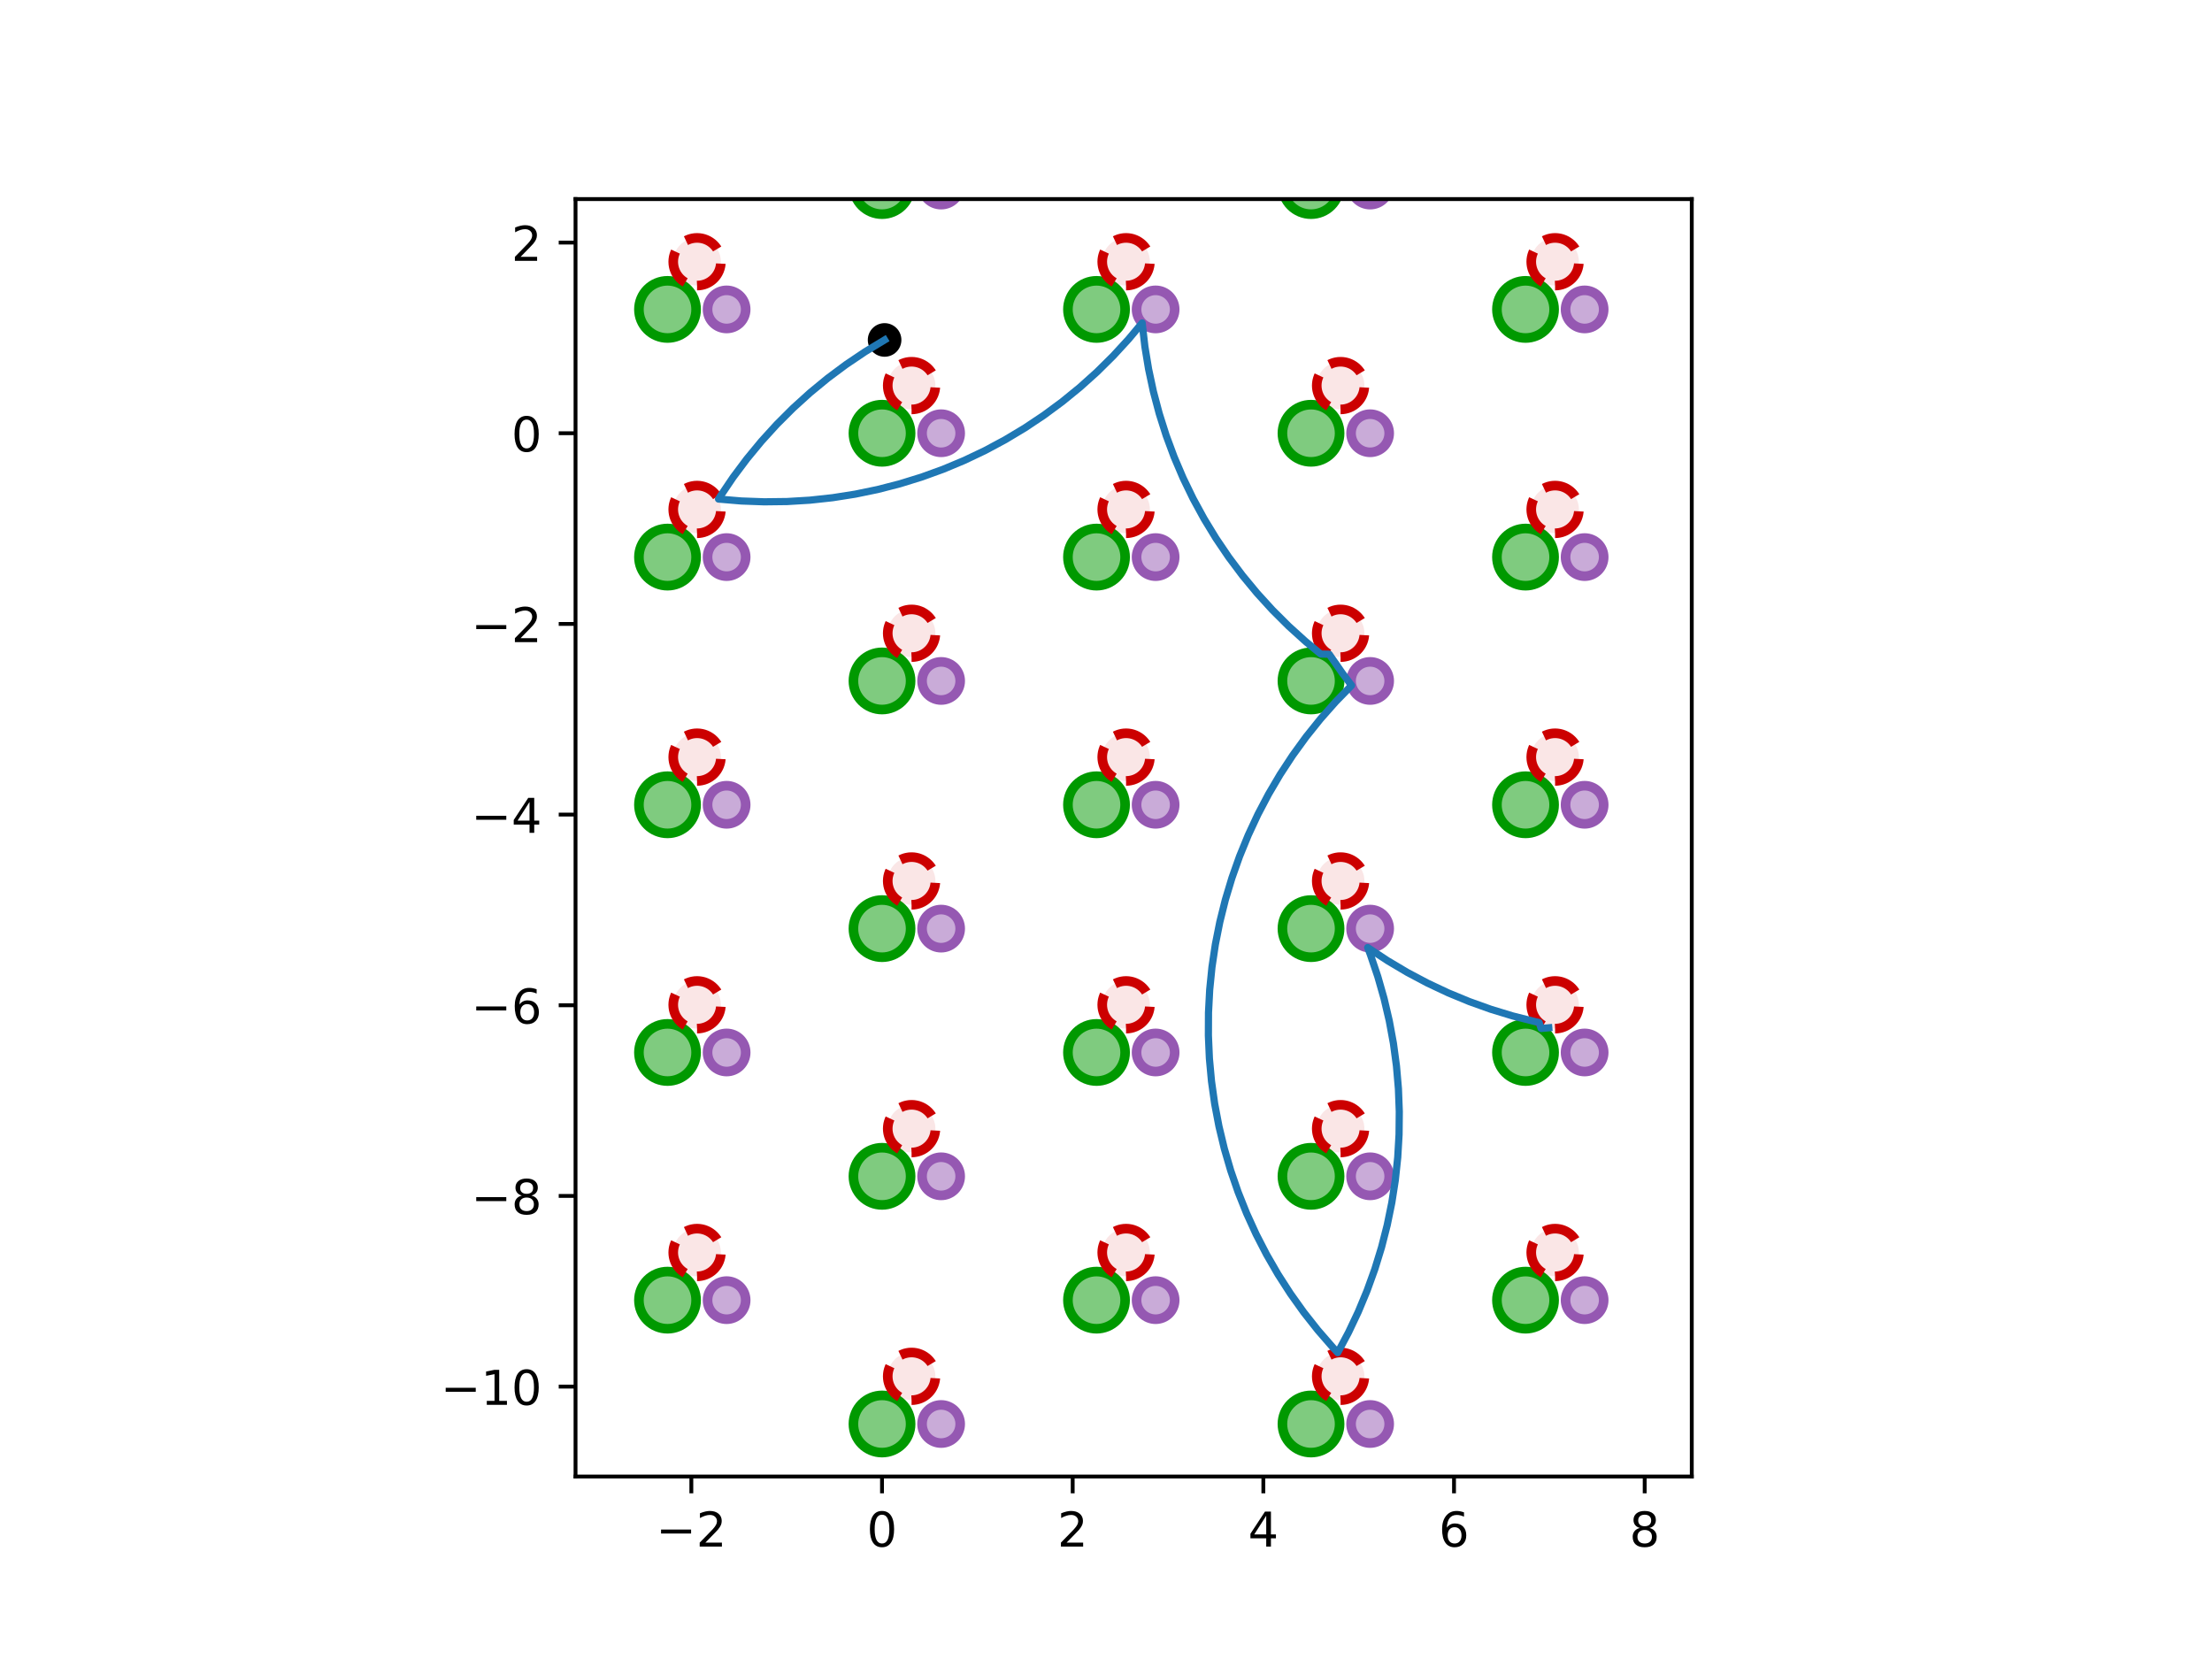<?xml version="1.0" encoding="utf-8" standalone="no"?>
<!DOCTYPE svg PUBLIC "-//W3C//DTD SVG 1.1//EN"
  "http://www.w3.org/Graphics/SVG/1.1/DTD/svg11.dtd">
<!-- Created with matplotlib (http://matplotlib.org/) -->
<svg height="345.6pt" version="1.1" viewBox="0 0 460.8 345.6" width="460.8pt" xmlns="http://www.w3.org/2000/svg" xmlns:xlink="http://www.w3.org/1999/xlink">
 <defs>
  <style type="text/css">
*{stroke-linecap:butt;stroke-linejoin:round;}
  </style>
 </defs>
 <g id="figure_1">
  <g id="patch_1">
   <path d="M 0 345.6 
L 460.8 345.6 
L 460.8 0 
L 0 0 
z
" style="fill:#ffffff;"/>
  </g>
  <g id="axes_1">
   <g id="patch_2">
    <path d="M 119.893 307.584 
L 352.427 307.584 
L 352.427 41.472 
L 119.893 41.472 
z
" style="fill:#ffffff;"/>
   </g>
   <g id="PathCollection_1">
    <defs>
     <path d="M 0 3 
C 0.796 3 1.559 2.684 2.121 2.121 
C 2.684 1.559 3 0.796 3 0 
C 3 -0.796 2.684 -1.559 2.121 -2.121 
C 1.559 -2.684 0.796 -3 0 -3 
C -0.796 -3 -1.559 -2.684 -2.121 -2.121 
C -2.684 -1.559 -3 -0.796 -3 0 
C -3 0.796 -2.684 1.559 -2.121 2.121 
C -1.559 2.684 -0.796 3 0 3 
z
" id="m6d323c605d" style="stroke:#000000;"/>
    </defs>
    <g clip-path="url(#p1b8b83accb)">
     <use style="stroke:#000000;" x="184.278" xlink:href="#m6d323c605d" y="70.817"/>
    </g>
   </g>
   <g id="patch_3">
    <path clip-path="url(#p1b8b83accb)" d="M 94.37 302.602 
C 95.95 302.602 97.466 301.974 98.583 300.857 
C 99.7 299.74 100.328 298.224 100.328 296.644 
C 100.328 295.064 99.7 293.549 98.583 292.431 
C 97.466 291.314 95.95 290.686 94.37 290.686 
C 92.79 290.686 91.275 291.314 90.157 292.431 
C 89.04 293.549 88.412 295.064 88.412 296.644 
C 88.412 298.224 89.04 299.74 90.157 300.857 
C 91.275 301.974 92.79 302.602 94.37 302.602 
z
" style="fill:#009900;fill-opacity:0.5;stroke:#009900;stroke-linejoin:miter;stroke-width:2;"/>
   </g>
   <g id="patch_4">
    <path clip-path="url(#p1b8b83accb)" d="M 139.055 276.803 
C 140.635 276.803 142.151 276.176 143.268 275.058 
C 144.385 273.941 145.013 272.426 145.013 270.845 
C 145.013 269.265 144.385 267.75 143.268 266.633 
C 142.151 265.515 140.635 264.888 139.055 264.888 
C 137.475 264.888 135.959 265.515 134.842 266.633 
C 133.725 267.75 133.097 269.265 133.097 270.845 
C 133.097 272.426 133.725 273.941 134.842 275.058 
C 135.959 276.176 137.475 276.803 139.055 276.803 
z
" style="fill:#009900;fill-opacity:0.5;stroke:#009900;stroke-linejoin:miter;stroke-width:2;"/>
   </g>
   <g id="patch_5">
    <path clip-path="url(#p1b8b83accb)" d="M 183.74 302.602 
C 185.32 302.602 186.835 301.974 187.953 300.857 
C 189.07 299.74 189.698 298.224 189.698 296.644 
C 189.698 295.064 189.07 293.549 187.953 292.431 
C 186.835 291.314 185.32 290.686 183.74 290.686 
C 182.16 290.686 180.644 291.314 179.527 292.431 
C 178.41 293.549 177.782 295.064 177.782 296.644 
C 177.782 298.224 178.41 299.74 179.527 300.857 
C 180.644 301.974 182.16 302.602 183.74 302.602 
z
" style="fill:#009900;fill-opacity:0.5;stroke:#009900;stroke-linejoin:miter;stroke-width:2;"/>
   </g>
   <g id="patch_6">
    <path clip-path="url(#p1b8b83accb)" d="M 228.425 276.803 
C 230.005 276.803 231.52 276.176 232.638 275.058 
C 233.755 273.941 234.383 272.426 234.383 270.845 
C 234.383 269.265 233.755 267.75 232.638 266.633 
C 231.52 265.515 230.005 264.888 228.425 264.888 
C 226.845 264.888 225.329 265.515 224.212 266.633 
C 223.094 267.75 222.467 269.265 222.467 270.845 
C 222.467 272.426 223.094 273.941 224.212 275.058 
C 225.329 276.176 226.845 276.803 228.425 276.803 
z
" style="fill:#009900;fill-opacity:0.5;stroke:#009900;stroke-linejoin:miter;stroke-width:2;"/>
   </g>
   <g id="patch_7">
    <path clip-path="url(#p1b8b83accb)" d="M 273.109 302.602 
C 274.689 302.602 276.205 301.974 277.322 300.857 
C 278.44 299.74 279.067 298.224 279.067 296.644 
C 279.067 295.064 278.44 293.549 277.322 292.431 
C 276.205 291.314 274.689 290.686 273.109 290.686 
C 271.529 290.686 270.014 291.314 268.897 292.431 
C 267.779 293.549 267.151 295.064 267.151 296.644 
C 267.151 298.224 267.779 299.74 268.897 300.857 
C 270.014 301.974 271.529 302.602 273.109 302.602 
z
" style="fill:#009900;fill-opacity:0.5;stroke:#009900;stroke-linejoin:miter;stroke-width:2;"/>
   </g>
   <g id="patch_8">
    <path clip-path="url(#p1b8b83accb)" d="M 317.794 276.803 
C 319.374 276.803 320.89 276.176 322.007 275.058 
C 323.124 273.941 323.752 272.426 323.752 270.845 
C 323.752 269.265 323.124 267.75 322.007 266.633 
C 320.89 265.515 319.374 264.888 317.794 264.888 
C 316.214 264.888 314.699 265.515 313.581 266.633 
C 312.464 267.75 311.836 269.265 311.836 270.845 
C 311.836 272.426 312.464 273.941 313.581 275.058 
C 314.699 276.176 316.214 276.803 317.794 276.803 
z
" style="fill:#009900;fill-opacity:0.5;stroke:#009900;stroke-linejoin:miter;stroke-width:2;"/>
   </g>
   <g id="patch_9">
    <path clip-path="url(#p1b8b83accb)" d="M 362.479 302.602 
C 364.059 302.602 365.575 301.974 366.692 300.857 
C 367.809 299.74 368.437 298.224 368.437 296.644 
C 368.437 295.064 367.809 293.549 366.692 292.431 
C 365.575 291.314 364.059 290.686 362.479 290.686 
C 360.899 290.686 359.383 291.314 358.266 292.431 
C 357.149 293.549 356.521 295.064 356.521 296.644 
C 356.521 298.224 357.149 299.74 358.266 300.857 
C 359.383 301.974 360.899 302.602 362.479 302.602 
z
" style="fill:#009900;fill-opacity:0.5;stroke:#009900;stroke-linejoin:miter;stroke-width:2;"/>
   </g>
   <g id="patch_10">
    <path clip-path="url(#p1b8b83accb)" d="M 407.164 276.803 
C 408.744 276.803 410.26 276.176 411.377 275.058 
C 412.494 273.941 413.122 272.426 413.122 270.845 
C 413.122 269.265 412.494 267.75 411.377 266.633 
C 410.26 265.515 408.744 264.888 407.164 264.888 
C 405.584 264.888 404.068 265.515 402.951 266.633 
C 401.834 267.75 401.206 269.265 401.206 270.845 
C 401.206 272.426 401.834 273.941 402.951 275.058 
C 404.068 276.176 405.584 276.803 407.164 276.803 
z
" style="fill:#009900;fill-opacity:0.5;stroke:#009900;stroke-linejoin:miter;stroke-width:2;"/>
   </g>
   <g id="patch_11">
    <path clip-path="url(#p1b8b83accb)" d="M 94.37 251.005 
C 95.95 251.005 97.466 250.377 98.583 249.26 
C 99.7 248.142 100.328 246.627 100.328 245.047 
C 100.328 243.467 99.7 241.951 98.583 240.834 
C 97.466 239.717 95.95 239.089 94.37 239.089 
C 92.79 239.089 91.275 239.717 90.157 240.834 
C 89.04 241.951 88.412 243.467 88.412 245.047 
C 88.412 246.627 89.04 248.142 90.157 249.26 
C 91.275 250.377 92.79 251.005 94.37 251.005 
z
" style="fill:#009900;fill-opacity:0.5;stroke:#009900;stroke-linejoin:miter;stroke-width:2;"/>
   </g>
   <g id="patch_12">
    <path clip-path="url(#p1b8b83accb)" d="M 139.055 225.206 
C 140.635 225.206 142.151 224.578 143.268 223.461 
C 144.385 222.344 145.013 220.828 145.013 219.248 
C 145.013 217.668 144.385 216.152 143.268 215.035 
C 142.151 213.918 140.635 213.29 139.055 213.29 
C 137.475 213.29 135.959 213.918 134.842 215.035 
C 133.725 216.152 133.097 217.668 133.097 219.248 
C 133.097 220.828 133.725 222.344 134.842 223.461 
C 135.959 224.578 137.475 225.206 139.055 225.206 
z
" style="fill:#009900;fill-opacity:0.5;stroke:#009900;stroke-linejoin:miter;stroke-width:2;"/>
   </g>
   <g id="patch_13">
    <path clip-path="url(#p1b8b83accb)" d="M 183.74 251.005 
C 185.32 251.005 186.835 250.377 187.953 249.26 
C 189.07 248.142 189.698 246.627 189.698 245.047 
C 189.698 243.467 189.07 241.951 187.953 240.834 
C 186.835 239.717 185.32 239.089 183.74 239.089 
C 182.16 239.089 180.644 239.717 179.527 240.834 
C 178.41 241.951 177.782 243.467 177.782 245.047 
C 177.782 246.627 178.41 248.142 179.527 249.26 
C 180.644 250.377 182.16 251.005 183.74 251.005 
z
" style="fill:#009900;fill-opacity:0.5;stroke:#009900;stroke-linejoin:miter;stroke-width:2;"/>
   </g>
   <g id="patch_14">
    <path clip-path="url(#p1b8b83accb)" d="M 228.425 225.206 
C 230.005 225.206 231.52 224.578 232.638 223.461 
C 233.755 222.344 234.383 220.828 234.383 219.248 
C 234.383 217.668 233.755 216.152 232.638 215.035 
C 231.52 213.918 230.005 213.29 228.425 213.29 
C 226.845 213.29 225.329 213.918 224.212 215.035 
C 223.094 216.152 222.467 217.668 222.467 219.248 
C 222.467 220.828 223.094 222.344 224.212 223.461 
C 225.329 224.578 226.845 225.206 228.425 225.206 
z
" style="fill:#009900;fill-opacity:0.5;stroke:#009900;stroke-linejoin:miter;stroke-width:2;"/>
   </g>
   <g id="patch_15">
    <path clip-path="url(#p1b8b83accb)" d="M 273.109 251.005 
C 274.689 251.005 276.205 250.377 277.322 249.26 
C 278.44 248.142 279.067 246.627 279.067 245.047 
C 279.067 243.467 278.44 241.951 277.322 240.834 
C 276.205 239.717 274.689 239.089 273.109 239.089 
C 271.529 239.089 270.014 239.717 268.897 240.834 
C 267.779 241.951 267.151 243.467 267.151 245.047 
C 267.151 246.627 267.779 248.142 268.897 249.26 
C 270.014 250.377 271.529 251.005 273.109 251.005 
z
" style="fill:#009900;fill-opacity:0.5;stroke:#009900;stroke-linejoin:miter;stroke-width:2;"/>
   </g>
   <g id="patch_16">
    <path clip-path="url(#p1b8b83accb)" d="M 317.794 225.206 
C 319.374 225.206 320.89 224.578 322.007 223.461 
C 323.124 222.344 323.752 220.828 323.752 219.248 
C 323.752 217.668 323.124 216.152 322.007 215.035 
C 320.89 213.918 319.374 213.29 317.794 213.29 
C 316.214 213.29 314.699 213.918 313.581 215.035 
C 312.464 216.152 311.836 217.668 311.836 219.248 
C 311.836 220.828 312.464 222.344 313.581 223.461 
C 314.699 224.578 316.214 225.206 317.794 225.206 
z
" style="fill:#009900;fill-opacity:0.5;stroke:#009900;stroke-linejoin:miter;stroke-width:2;"/>
   </g>
   <g id="patch_17">
    <path clip-path="url(#p1b8b83accb)" d="M 362.479 251.005 
C 364.059 251.005 365.575 250.377 366.692 249.26 
C 367.809 248.142 368.437 246.627 368.437 245.047 
C 368.437 243.467 367.809 241.951 366.692 240.834 
C 365.575 239.717 364.059 239.089 362.479 239.089 
C 360.899 239.089 359.383 239.717 358.266 240.834 
C 357.149 241.951 356.521 243.467 356.521 245.047 
C 356.521 246.627 357.149 248.142 358.266 249.26 
C 359.383 250.377 360.899 251.005 362.479 251.005 
z
" style="fill:#009900;fill-opacity:0.5;stroke:#009900;stroke-linejoin:miter;stroke-width:2;"/>
   </g>
   <g id="patch_18">
    <path clip-path="url(#p1b8b83accb)" d="M 407.164 225.206 
C 408.744 225.206 410.26 224.578 411.377 223.461 
C 412.494 222.344 413.122 220.828 413.122 219.248 
C 413.122 217.668 412.494 216.152 411.377 215.035 
C 410.26 213.918 408.744 213.29 407.164 213.29 
C 405.584 213.29 404.068 213.918 402.951 215.035 
C 401.834 216.152 401.206 217.668 401.206 219.248 
C 401.206 220.828 401.834 222.344 402.951 223.461 
C 404.068 224.578 405.584 225.206 407.164 225.206 
z
" style="fill:#009900;fill-opacity:0.5;stroke:#009900;stroke-linejoin:miter;stroke-width:2;"/>
   </g>
   <g id="patch_19">
    <path clip-path="url(#p1b8b83accb)" d="M 94.37 199.407 
C 95.95 199.407 97.466 198.779 98.583 197.662 
C 99.7 196.545 100.328 195.029 100.328 193.449 
C 100.328 191.869 99.7 190.353 98.583 189.236 
C 97.466 188.119 95.95 187.491 94.37 187.491 
C 92.79 187.491 91.275 188.119 90.157 189.236 
C 89.04 190.353 88.412 191.869 88.412 193.449 
C 88.412 195.029 89.04 196.545 90.157 197.662 
C 91.275 198.779 92.79 199.407 94.37 199.407 
z
" style="fill:#009900;fill-opacity:0.5;stroke:#009900;stroke-linejoin:miter;stroke-width:2;"/>
   </g>
   <g id="patch_20">
    <path clip-path="url(#p1b8b83accb)" d="M 139.055 173.608 
C 140.635 173.608 142.151 172.981 143.268 171.863 
C 144.385 170.746 145.013 169.23 145.013 167.65 
C 145.013 166.07 144.385 164.555 143.268 163.437 
C 142.151 162.32 140.635 161.692 139.055 161.692 
C 137.475 161.692 135.959 162.32 134.842 163.437 
C 133.725 164.555 133.097 166.07 133.097 167.65 
C 133.097 169.23 133.725 170.746 134.842 171.863 
C 135.959 172.981 137.475 173.608 139.055 173.608 
z
" style="fill:#009900;fill-opacity:0.5;stroke:#009900;stroke-linejoin:miter;stroke-width:2;"/>
   </g>
   <g id="patch_21">
    <path clip-path="url(#p1b8b83accb)" d="M 183.74 199.407 
C 185.32 199.407 186.835 198.779 187.953 197.662 
C 189.07 196.545 189.698 195.029 189.698 193.449 
C 189.698 191.869 189.07 190.353 187.953 189.236 
C 186.835 188.119 185.32 187.491 183.74 187.491 
C 182.16 187.491 180.644 188.119 179.527 189.236 
C 178.41 190.353 177.782 191.869 177.782 193.449 
C 177.782 195.029 178.41 196.545 179.527 197.662 
C 180.644 198.779 182.16 199.407 183.74 199.407 
z
" style="fill:#009900;fill-opacity:0.5;stroke:#009900;stroke-linejoin:miter;stroke-width:2;"/>
   </g>
   <g id="patch_22">
    <path clip-path="url(#p1b8b83accb)" d="M 228.425 173.608 
C 230.005 173.608 231.52 172.981 232.638 171.863 
C 233.755 170.746 234.383 169.23 234.383 167.65 
C 234.383 166.07 233.755 164.555 232.638 163.437 
C 231.52 162.32 230.005 161.692 228.425 161.692 
C 226.845 161.692 225.329 162.32 224.212 163.437 
C 223.094 164.555 222.467 166.07 222.467 167.65 
C 222.467 169.23 223.094 170.746 224.212 171.863 
C 225.329 172.981 226.845 173.608 228.425 173.608 
z
" style="fill:#009900;fill-opacity:0.5;stroke:#009900;stroke-linejoin:miter;stroke-width:2;"/>
   </g>
   <g id="patch_23">
    <path clip-path="url(#p1b8b83accb)" d="M 273.109 199.407 
C 274.689 199.407 276.205 198.779 277.322 197.662 
C 278.44 196.545 279.067 195.029 279.067 193.449 
C 279.067 191.869 278.44 190.353 277.322 189.236 
C 276.205 188.119 274.689 187.491 273.109 187.491 
C 271.529 187.491 270.014 188.119 268.897 189.236 
C 267.779 190.353 267.151 191.869 267.151 193.449 
C 267.151 195.029 267.779 196.545 268.897 197.662 
C 270.014 198.779 271.529 199.407 273.109 199.407 
z
" style="fill:#009900;fill-opacity:0.5;stroke:#009900;stroke-linejoin:miter;stroke-width:2;"/>
   </g>
   <g id="patch_24">
    <path clip-path="url(#p1b8b83accb)" d="M 317.794 173.608 
C 319.374 173.608 320.89 172.981 322.007 171.863 
C 323.124 170.746 323.752 169.23 323.752 167.65 
C 323.752 166.07 323.124 164.555 322.007 163.437 
C 320.89 162.32 319.374 161.692 317.794 161.692 
C 316.214 161.692 314.699 162.32 313.581 163.437 
C 312.464 164.555 311.836 166.07 311.836 167.65 
C 311.836 169.23 312.464 170.746 313.581 171.863 
C 314.699 172.981 316.214 173.608 317.794 173.608 
z
" style="fill:#009900;fill-opacity:0.5;stroke:#009900;stroke-linejoin:miter;stroke-width:2;"/>
   </g>
   <g id="patch_25">
    <path clip-path="url(#p1b8b83accb)" d="M 362.479 199.407 
C 364.059 199.407 365.575 198.779 366.692 197.662 
C 367.809 196.545 368.437 195.029 368.437 193.449 
C 368.437 191.869 367.809 190.353 366.692 189.236 
C 365.575 188.119 364.059 187.491 362.479 187.491 
C 360.899 187.491 359.383 188.119 358.266 189.236 
C 357.149 190.353 356.521 191.869 356.521 193.449 
C 356.521 195.029 357.149 196.545 358.266 197.662 
C 359.383 198.779 360.899 199.407 362.479 199.407 
z
" style="fill:#009900;fill-opacity:0.5;stroke:#009900;stroke-linejoin:miter;stroke-width:2;"/>
   </g>
   <g id="patch_26">
    <path clip-path="url(#p1b8b83accb)" d="M 407.164 173.608 
C 408.744 173.608 410.26 172.981 411.377 171.863 
C 412.494 170.746 413.122 169.23 413.122 167.65 
C 413.122 166.07 412.494 164.555 411.377 163.437 
C 410.26 162.32 408.744 161.692 407.164 161.692 
C 405.584 161.692 404.068 162.32 402.951 163.437 
C 401.834 164.555 401.206 166.07 401.206 167.65 
C 401.206 169.23 401.834 170.746 402.951 171.863 
C 404.068 172.981 405.584 173.608 407.164 173.608 
z
" style="fill:#009900;fill-opacity:0.5;stroke:#009900;stroke-linejoin:miter;stroke-width:2;"/>
   </g>
   <g id="patch_27">
    <path clip-path="url(#p1b8b83accb)" d="M 94.37 147.81 
C 95.95 147.81 97.466 147.182 98.583 146.064 
C 99.7 144.947 100.328 143.432 100.328 141.852 
C 100.328 140.271 99.7 138.756 98.583 137.639 
C 97.466 136.521 95.95 135.894 94.37 135.894 
C 92.79 135.894 91.275 136.521 90.157 137.639 
C 89.04 138.756 88.412 140.271 88.412 141.852 
C 88.412 143.432 89.04 144.947 90.157 146.064 
C 91.275 147.182 92.79 147.81 94.37 147.81 
z
" style="fill:#009900;fill-opacity:0.5;stroke:#009900;stroke-linejoin:miter;stroke-width:2;"/>
   </g>
   <g id="patch_28">
    <path clip-path="url(#p1b8b83accb)" d="M 139.055 122.011 
C 140.635 122.011 142.151 121.383 143.268 120.266 
C 144.385 119.148 145.013 117.633 145.013 116.053 
C 145.013 114.473 144.385 112.957 143.268 111.84 
C 142.151 110.723 140.635 110.095 139.055 110.095 
C 137.475 110.095 135.959 110.723 134.842 111.84 
C 133.725 112.957 133.097 114.473 133.097 116.053 
C 133.097 117.633 133.725 119.148 134.842 120.266 
C 135.959 121.383 137.475 122.011 139.055 122.011 
z
" style="fill:#009900;fill-opacity:0.5;stroke:#009900;stroke-linejoin:miter;stroke-width:2;"/>
   </g>
   <g id="patch_29">
    <path clip-path="url(#p1b8b83accb)" d="M 183.74 147.81 
C 185.32 147.81 186.835 147.182 187.953 146.064 
C 189.07 144.947 189.698 143.432 189.698 141.852 
C 189.698 140.271 189.07 138.756 187.953 137.639 
C 186.835 136.521 185.32 135.894 183.74 135.894 
C 182.16 135.894 180.644 136.521 179.527 137.639 
C 178.41 138.756 177.782 140.271 177.782 141.852 
C 177.782 143.432 178.41 144.947 179.527 146.064 
C 180.644 147.182 182.16 147.81 183.74 147.81 
z
" style="fill:#009900;fill-opacity:0.5;stroke:#009900;stroke-linejoin:miter;stroke-width:2;"/>
   </g>
   <g id="patch_30">
    <path clip-path="url(#p1b8b83accb)" d="M 228.425 122.011 
C 230.005 122.011 231.52 121.383 232.638 120.266 
C 233.755 119.148 234.383 117.633 234.383 116.053 
C 234.383 114.473 233.755 112.957 232.638 111.84 
C 231.52 110.723 230.005 110.095 228.425 110.095 
C 226.845 110.095 225.329 110.723 224.212 111.84 
C 223.094 112.957 222.467 114.473 222.467 116.053 
C 222.467 117.633 223.094 119.148 224.212 120.266 
C 225.329 121.383 226.845 122.011 228.425 122.011 
z
" style="fill:#009900;fill-opacity:0.5;stroke:#009900;stroke-linejoin:miter;stroke-width:2;"/>
   </g>
   <g id="patch_31">
    <path clip-path="url(#p1b8b83accb)" d="M 273.109 147.81 
C 274.689 147.81 276.205 147.182 277.322 146.064 
C 278.44 144.947 279.067 143.432 279.067 141.852 
C 279.067 140.271 278.44 138.756 277.322 137.639 
C 276.205 136.521 274.689 135.894 273.109 135.894 
C 271.529 135.894 270.014 136.521 268.897 137.639 
C 267.779 138.756 267.151 140.271 267.151 141.852 
C 267.151 143.432 267.779 144.947 268.897 146.064 
C 270.014 147.182 271.529 147.81 273.109 147.81 
z
" style="fill:#009900;fill-opacity:0.5;stroke:#009900;stroke-linejoin:miter;stroke-width:2;"/>
   </g>
   <g id="patch_32">
    <path clip-path="url(#p1b8b83accb)" d="M 317.794 122.011 
C 319.374 122.011 320.89 121.383 322.007 120.266 
C 323.124 119.148 323.752 117.633 323.752 116.053 
C 323.752 114.473 323.124 112.957 322.007 111.84 
C 320.89 110.723 319.374 110.095 317.794 110.095 
C 316.214 110.095 314.699 110.723 313.581 111.84 
C 312.464 112.957 311.836 114.473 311.836 116.053 
C 311.836 117.633 312.464 119.148 313.581 120.266 
C 314.699 121.383 316.214 122.011 317.794 122.011 
z
" style="fill:#009900;fill-opacity:0.5;stroke:#009900;stroke-linejoin:miter;stroke-width:2;"/>
   </g>
   <g id="patch_33">
    <path clip-path="url(#p1b8b83accb)" d="M 362.479 147.81 
C 364.059 147.81 365.575 147.182 366.692 146.064 
C 367.809 144.947 368.437 143.432 368.437 141.852 
C 368.437 140.271 367.809 138.756 366.692 137.639 
C 365.575 136.521 364.059 135.894 362.479 135.894 
C 360.899 135.894 359.383 136.521 358.266 137.639 
C 357.149 138.756 356.521 140.271 356.521 141.852 
C 356.521 143.432 357.149 144.947 358.266 146.064 
C 359.383 147.182 360.899 147.81 362.479 147.81 
z
" style="fill:#009900;fill-opacity:0.5;stroke:#009900;stroke-linejoin:miter;stroke-width:2;"/>
   </g>
   <g id="patch_34">
    <path clip-path="url(#p1b8b83accb)" d="M 407.164 122.011 
C 408.744 122.011 410.26 121.383 411.377 120.266 
C 412.494 119.148 413.122 117.633 413.122 116.053 
C 413.122 114.473 412.494 112.957 411.377 111.84 
C 410.26 110.723 408.744 110.095 407.164 110.095 
C 405.584 110.095 404.068 110.723 402.951 111.84 
C 401.834 112.957 401.206 114.473 401.206 116.053 
C 401.206 117.633 401.834 119.148 402.951 120.266 
C 404.068 121.383 405.584 122.011 407.164 122.011 
z
" style="fill:#009900;fill-opacity:0.5;stroke:#009900;stroke-linejoin:miter;stroke-width:2;"/>
   </g>
   <g id="patch_35">
    <path clip-path="url(#p1b8b83accb)" d="M 94.37 96.212 
C 95.95 96.212 97.466 95.584 98.583 94.467 
C 99.7 93.35 100.328 91.834 100.328 90.254 
C 100.328 88.674 99.7 87.158 98.583 86.041 
C 97.466 84.924 95.95 84.296 94.37 84.296 
C 92.79 84.296 91.275 84.924 90.157 86.041 
C 89.04 87.158 88.412 88.674 88.412 90.254 
C 88.412 91.834 89.04 93.35 90.157 94.467 
C 91.275 95.584 92.79 96.212 94.37 96.212 
z
" style="fill:#009900;fill-opacity:0.5;stroke:#009900;stroke-linejoin:miter;stroke-width:2;"/>
   </g>
   <g id="patch_36">
    <path clip-path="url(#p1b8b83accb)" d="M 139.055 70.413 
C 140.635 70.413 142.151 69.785 143.268 68.668 
C 144.385 67.551 145.013 66.035 145.013 64.455 
C 145.013 62.875 144.385 61.36 143.268 60.242 
C 142.151 59.125 140.635 58.497 139.055 58.497 
C 137.475 58.497 135.959 59.125 134.842 60.242 
C 133.725 61.36 133.097 62.875 133.097 64.455 
C 133.097 66.035 133.725 67.551 134.842 68.668 
C 135.959 69.785 137.475 70.413 139.055 70.413 
z
" style="fill:#009900;fill-opacity:0.5;stroke:#009900;stroke-linejoin:miter;stroke-width:2;"/>
   </g>
   <g id="patch_37">
    <path clip-path="url(#p1b8b83accb)" d="M 183.74 96.212 
C 185.32 96.212 186.835 95.584 187.953 94.467 
C 189.07 93.35 189.698 91.834 189.698 90.254 
C 189.698 88.674 189.07 87.158 187.953 86.041 
C 186.835 84.924 185.32 84.296 183.74 84.296 
C 182.16 84.296 180.644 84.924 179.527 86.041 
C 178.41 87.158 177.782 88.674 177.782 90.254 
C 177.782 91.834 178.41 93.35 179.527 94.467 
C 180.644 95.584 182.16 96.212 183.74 96.212 
z
" style="fill:#009900;fill-opacity:0.5;stroke:#009900;stroke-linejoin:miter;stroke-width:2;"/>
   </g>
   <g id="patch_38">
    <path clip-path="url(#p1b8b83accb)" d="M 228.425 70.413 
C 230.005 70.413 231.52 69.785 232.638 68.668 
C 233.755 67.551 234.383 66.035 234.383 64.455 
C 234.383 62.875 233.755 61.36 232.638 60.242 
C 231.52 59.125 230.005 58.497 228.425 58.497 
C 226.845 58.497 225.329 59.125 224.212 60.242 
C 223.094 61.36 222.467 62.875 222.467 64.455 
C 222.467 66.035 223.094 67.551 224.212 68.668 
C 225.329 69.785 226.845 70.413 228.425 70.413 
z
" style="fill:#009900;fill-opacity:0.5;stroke:#009900;stroke-linejoin:miter;stroke-width:2;"/>
   </g>
   <g id="patch_39">
    <path clip-path="url(#p1b8b83accb)" d="M 273.109 96.212 
C 274.689 96.212 276.205 95.584 277.322 94.467 
C 278.44 93.35 279.067 91.834 279.067 90.254 
C 279.067 88.674 278.44 87.158 277.322 86.041 
C 276.205 84.924 274.689 84.296 273.109 84.296 
C 271.529 84.296 270.014 84.924 268.897 86.041 
C 267.779 87.158 267.151 88.674 267.151 90.254 
C 267.151 91.834 267.779 93.35 268.897 94.467 
C 270.014 95.584 271.529 96.212 273.109 96.212 
z
" style="fill:#009900;fill-opacity:0.5;stroke:#009900;stroke-linejoin:miter;stroke-width:2;"/>
   </g>
   <g id="patch_40">
    <path clip-path="url(#p1b8b83accb)" d="M 317.794 70.413 
C 319.374 70.413 320.89 69.785 322.007 68.668 
C 323.124 67.551 323.752 66.035 323.752 64.455 
C 323.752 62.875 323.124 61.36 322.007 60.242 
C 320.89 59.125 319.374 58.497 317.794 58.497 
C 316.214 58.497 314.699 59.125 313.581 60.242 
C 312.464 61.36 311.836 62.875 311.836 64.455 
C 311.836 66.035 312.464 67.551 313.581 68.668 
C 314.699 69.785 316.214 70.413 317.794 70.413 
z
" style="fill:#009900;fill-opacity:0.5;stroke:#009900;stroke-linejoin:miter;stroke-width:2;"/>
   </g>
   <g id="patch_41">
    <path clip-path="url(#p1b8b83accb)" d="M 362.479 96.212 
C 364.059 96.212 365.575 95.584 366.692 94.467 
C 367.809 93.35 368.437 91.834 368.437 90.254 
C 368.437 88.674 367.809 87.158 366.692 86.041 
C 365.575 84.924 364.059 84.296 362.479 84.296 
C 360.899 84.296 359.383 84.924 358.266 86.041 
C 357.149 87.158 356.521 88.674 356.521 90.254 
C 356.521 91.834 357.149 93.35 358.266 94.467 
C 359.383 95.584 360.899 96.212 362.479 96.212 
z
" style="fill:#009900;fill-opacity:0.5;stroke:#009900;stroke-linejoin:miter;stroke-width:2;"/>
   </g>
   <g id="patch_42">
    <path clip-path="url(#p1b8b83accb)" d="M 407.164 70.413 
C 408.744 70.413 410.26 69.785 411.377 68.668 
C 412.494 67.551 413.122 66.035 413.122 64.455 
C 413.122 62.875 412.494 61.36 411.377 60.242 
C 410.26 59.125 408.744 58.497 407.164 58.497 
C 405.584 58.497 404.068 59.125 402.951 60.242 
C 401.834 61.36 401.206 62.875 401.206 64.455 
C 401.206 66.035 401.834 67.551 402.951 68.668 
C 404.068 69.785 405.584 70.413 407.164 70.413 
z
" style="fill:#009900;fill-opacity:0.5;stroke:#009900;stroke-linejoin:miter;stroke-width:2;"/>
   </g>
   <g id="patch_43">
    <path clip-path="url(#p1b8b83accb)" d="M 94.37 44.614 
C 95.95 44.614 97.466 43.987 98.583 42.869 
C 99.7 41.752 100.328 40.236 100.328 38.656 
C 100.328 37.076 99.7 35.561 98.583 34.443 
C 97.466 33.326 95.95 32.698 94.37 32.698 
C 92.79 32.698 91.275 33.326 90.157 34.443 
C 89.04 35.561 88.412 37.076 88.412 38.656 
C 88.412 40.236 89.04 41.752 90.157 42.869 
C 91.275 43.987 92.79 44.614 94.37 44.614 
z
" style="fill:#009900;fill-opacity:0.5;stroke:#009900;stroke-linejoin:miter;stroke-width:2;"/>
   </g>
   <g id="patch_44">
    <path clip-path="url(#p1b8b83accb)" d="M 139.055 18.816 
C 140.635 18.816 142.151 18.188 143.268 17.071 
C 144.385 15.953 145.013 14.438 145.013 12.858 
C 145.013 11.278 144.385 9.762 143.268 8.645 
C 142.151 7.527 140.635 6.9 139.055 6.9 
C 137.475 6.9 135.959 7.527 134.842 8.645 
C 133.725 9.762 133.097 11.278 133.097 12.858 
C 133.097 14.438 133.725 15.953 134.842 17.071 
C 135.959 18.188 137.475 18.816 139.055 18.816 
z
" style="fill:#009900;fill-opacity:0.5;stroke:#009900;stroke-linejoin:miter;stroke-width:2;"/>
   </g>
   <g id="patch_45">
    <path clip-path="url(#p1b8b83accb)" d="M 183.74 44.614 
C 185.32 44.614 186.835 43.987 187.953 42.869 
C 189.07 41.752 189.698 40.236 189.698 38.656 
C 189.698 37.076 189.07 35.561 187.953 34.443 
C 186.835 33.326 185.32 32.698 183.74 32.698 
C 182.16 32.698 180.644 33.326 179.527 34.443 
C 178.41 35.561 177.782 37.076 177.782 38.656 
C 177.782 40.236 178.41 41.752 179.527 42.869 
C 180.644 43.987 182.16 44.614 183.74 44.614 
z
" style="fill:#009900;fill-opacity:0.5;stroke:#009900;stroke-linejoin:miter;stroke-width:2;"/>
   </g>
   <g id="patch_46">
    <path clip-path="url(#p1b8b83accb)" d="M 228.425 18.816 
C 230.005 18.816 231.52 18.188 232.638 17.071 
C 233.755 15.953 234.383 14.438 234.383 12.858 
C 234.383 11.278 233.755 9.762 232.638 8.645 
C 231.52 7.527 230.005 6.9 228.425 6.9 
C 226.845 6.9 225.329 7.527 224.212 8.645 
C 223.094 9.762 222.467 11.278 222.467 12.858 
C 222.467 14.438 223.094 15.953 224.212 17.071 
C 225.329 18.188 226.845 18.816 228.425 18.816 
z
" style="fill:#009900;fill-opacity:0.5;stroke:#009900;stroke-linejoin:miter;stroke-width:2;"/>
   </g>
   <g id="patch_47">
    <path clip-path="url(#p1b8b83accb)" d="M 273.109 44.614 
C 274.689 44.614 276.205 43.987 277.322 42.869 
C 278.44 41.752 279.067 40.236 279.067 38.656 
C 279.067 37.076 278.44 35.561 277.322 34.443 
C 276.205 33.326 274.689 32.698 273.109 32.698 
C 271.529 32.698 270.014 33.326 268.897 34.443 
C 267.779 35.561 267.151 37.076 267.151 38.656 
C 267.151 40.236 267.779 41.752 268.897 42.869 
C 270.014 43.987 271.529 44.614 273.109 44.614 
z
" style="fill:#009900;fill-opacity:0.5;stroke:#009900;stroke-linejoin:miter;stroke-width:2;"/>
   </g>
   <g id="patch_48">
    <path clip-path="url(#p1b8b83accb)" d="M 317.794 18.816 
C 319.374 18.816 320.89 18.188 322.007 17.071 
C 323.124 15.953 323.752 14.438 323.752 12.858 
C 323.752 11.278 323.124 9.762 322.007 8.645 
C 320.89 7.527 319.374 6.9 317.794 6.9 
C 316.214 6.9 314.699 7.527 313.581 8.645 
C 312.464 9.762 311.836 11.278 311.836 12.858 
C 311.836 14.438 312.464 15.953 313.581 17.071 
C 314.699 18.188 316.214 18.816 317.794 18.816 
z
" style="fill:#009900;fill-opacity:0.5;stroke:#009900;stroke-linejoin:miter;stroke-width:2;"/>
   </g>
   <g id="patch_49">
    <path clip-path="url(#p1b8b83accb)" d="M 362.479 44.614 
C 364.059 44.614 365.575 43.987 366.692 42.869 
C 367.809 41.752 368.437 40.236 368.437 38.656 
C 368.437 37.076 367.809 35.561 366.692 34.443 
C 365.575 33.326 364.059 32.698 362.479 32.698 
C 360.899 32.698 359.383 33.326 358.266 34.443 
C 357.149 35.561 356.521 37.076 356.521 38.656 
C 356.521 40.236 357.149 41.752 358.266 42.869 
C 359.383 43.987 360.899 44.614 362.479 44.614 
z
" style="fill:#009900;fill-opacity:0.5;stroke:#009900;stroke-linejoin:miter;stroke-width:2;"/>
   </g>
   <g id="patch_50">
    <path clip-path="url(#p1b8b83accb)" d="M 407.164 18.816 
C 408.744 18.816 410.26 18.188 411.377 17.071 
C 412.494 15.953 413.122 14.438 413.122 12.858 
C 413.122 11.278 412.494 9.762 411.377 8.645 
C 410.26 7.527 408.744 6.9 407.164 6.9 
C 405.584 6.9 404.068 7.527 402.951 8.645 
C 401.834 9.762 401.206 11.278 401.206 12.858 
C 401.206 14.438 401.834 15.953 402.951 17.071 
C 404.068 18.188 405.584 18.816 407.164 18.816 
z
" style="fill:#009900;fill-opacity:0.5;stroke:#009900;stroke-linejoin:miter;stroke-width:2;"/>
   </g>
   <g id="patch_51">
    <path clip-path="url(#p1b8b83accb)" d="M 106.683 300.616 
C 107.737 300.616 108.747 300.198 109.492 299.453 
C 110.237 298.708 110.655 297.698 110.655 296.644 
C 110.655 295.591 110.237 294.581 109.492 293.836 
C 108.747 293.091 107.737 292.672 106.683 292.672 
C 105.63 292.672 104.62 293.091 103.875 293.836 
C 103.13 294.581 102.711 295.591 102.711 296.644 
C 102.711 297.698 103.13 298.708 103.875 299.453 
C 104.62 300.198 105.63 300.616 106.683 300.616 
z
" style="fill:#9558b2;fill-opacity:0.5;stroke:#9558b2;stroke-linejoin:miter;stroke-width:2;"/>
   </g>
   <g id="patch_52">
    <path clip-path="url(#p1b8b83accb)" d="M 151.368 274.817 
C 152.422 274.817 153.432 274.399 154.177 273.654 
C 154.922 272.909 155.34 271.899 155.34 270.845 
C 155.34 269.792 154.922 268.782 154.177 268.037 
C 153.432 267.292 152.422 266.874 151.368 266.874 
C 150.315 266.874 149.304 267.292 148.56 268.037 
C 147.815 268.782 147.396 269.792 147.396 270.845 
C 147.396 271.899 147.815 272.909 148.56 273.654 
C 149.304 274.399 150.315 274.817 151.368 274.817 
z
" style="fill:#9558b2;fill-opacity:0.5;stroke:#9558b2;stroke-linejoin:miter;stroke-width:2;"/>
   </g>
   <g id="patch_53">
    <path clip-path="url(#p1b8b83accb)" d="M 196.053 300.616 
C 197.106 300.616 198.117 300.198 198.862 299.453 
C 199.606 298.708 200.025 297.698 200.025 296.644 
C 200.025 295.591 199.606 294.581 198.862 293.836 
C 198.117 293.091 197.106 292.672 196.053 292.672 
C 195 292.672 193.989 293.091 193.244 293.836 
C 192.499 294.581 192.081 295.591 192.081 296.644 
C 192.081 297.698 192.499 298.708 193.244 299.453 
C 193.989 300.198 195 300.616 196.053 300.616 
z
" style="fill:#9558b2;fill-opacity:0.5;stroke:#9558b2;stroke-linejoin:miter;stroke-width:2;"/>
   </g>
   <g id="patch_54">
    <path clip-path="url(#p1b8b83accb)" d="M 240.738 274.817 
C 241.791 274.817 242.802 274.399 243.546 273.654 
C 244.291 272.909 244.71 271.899 244.71 270.845 
C 244.71 269.792 244.291 268.782 243.546 268.037 
C 242.802 267.292 241.791 266.874 240.738 266.874 
C 239.684 266.874 238.674 267.292 237.929 268.037 
C 237.184 268.782 236.766 269.792 236.766 270.845 
C 236.766 271.899 237.184 272.909 237.929 273.654 
C 238.674 274.399 239.684 274.817 240.738 274.817 
z
" style="fill:#9558b2;fill-opacity:0.5;stroke:#9558b2;stroke-linejoin:miter;stroke-width:2;"/>
   </g>
   <g id="patch_55">
    <path clip-path="url(#p1b8b83accb)" d="M 285.423 300.616 
C 286.476 300.616 287.486 300.198 288.231 299.453 
C 288.976 298.708 289.395 297.698 289.395 296.644 
C 289.395 295.591 288.976 294.581 288.231 293.836 
C 287.486 293.091 286.476 292.672 285.423 292.672 
C 284.369 292.672 283.359 293.091 282.614 293.836 
C 281.869 294.581 281.451 295.591 281.451 296.644 
C 281.451 297.698 281.869 298.708 282.614 299.453 
C 283.359 300.198 284.369 300.616 285.423 300.616 
z
" style="fill:#9558b2;fill-opacity:0.5;stroke:#9558b2;stroke-linejoin:miter;stroke-width:2;"/>
   </g>
   <g id="patch_56">
    <path clip-path="url(#p1b8b83accb)" d="M 330.107 274.817 
C 331.161 274.817 332.171 274.399 332.916 273.654 
C 333.661 272.909 334.079 271.899 334.079 270.845 
C 334.079 269.792 333.661 268.782 332.916 268.037 
C 332.171 267.292 331.161 266.874 330.107 266.874 
C 329.054 266.874 328.044 267.292 327.299 268.037 
C 326.554 268.782 326.135 269.792 326.135 270.845 
C 326.135 271.899 326.554 272.909 327.299 273.654 
C 328.044 274.399 329.054 274.817 330.107 274.817 
z
" style="fill:#9558b2;fill-opacity:0.5;stroke:#9558b2;stroke-linejoin:miter;stroke-width:2;"/>
   </g>
   <g id="patch_57">
    <path clip-path="url(#p1b8b83accb)" d="M 374.792 300.616 
C 375.846 300.616 376.856 300.198 377.601 299.453 
C 378.346 298.708 378.764 297.698 378.764 296.644 
C 378.764 295.591 378.346 294.581 377.601 293.836 
C 376.856 293.091 375.846 292.672 374.792 292.672 
C 373.739 292.672 372.728 293.091 371.984 293.836 
C 371.239 294.581 370.82 295.591 370.82 296.644 
C 370.82 297.698 371.239 298.708 371.984 299.453 
C 372.728 300.198 373.739 300.616 374.792 300.616 
z
" style="fill:#9558b2;fill-opacity:0.5;stroke:#9558b2;stroke-linejoin:miter;stroke-width:2;"/>
   </g>
   <g id="patch_58">
    <path clip-path="url(#p1b8b83accb)" d="M 419.477 274.817 
C 420.53 274.817 421.541 274.399 422.286 273.654 
C 423.03 272.909 423.449 271.899 423.449 270.845 
C 423.449 269.792 423.03 268.782 422.286 268.037 
C 421.541 267.292 420.53 266.874 419.477 266.874 
C 418.424 266.874 417.413 267.292 416.668 268.037 
C 415.924 268.782 415.505 269.792 415.505 270.845 
C 415.505 271.899 415.924 272.909 416.668 273.654 
C 417.413 274.399 418.424 274.817 419.477 274.817 
z
" style="fill:#9558b2;fill-opacity:0.5;stroke:#9558b2;stroke-linejoin:miter;stroke-width:2;"/>
   </g>
   <g id="patch_59">
    <path clip-path="url(#p1b8b83accb)" d="M 106.683 249.019 
C 107.737 249.019 108.747 248.6 109.492 247.855 
C 110.237 247.11 110.655 246.1 110.655 245.047 
C 110.655 243.993 110.237 242.983 109.492 242.238 
C 108.747 241.493 107.737 241.075 106.683 241.075 
C 105.63 241.075 104.62 241.493 103.875 242.238 
C 103.13 242.983 102.711 243.993 102.711 245.047 
C 102.711 246.1 103.13 247.11 103.875 247.855 
C 104.62 248.6 105.63 249.019 106.683 249.019 
z
" style="fill:#9558b2;fill-opacity:0.5;stroke:#9558b2;stroke-linejoin:miter;stroke-width:2;"/>
   </g>
   <g id="patch_60">
    <path clip-path="url(#p1b8b83accb)" d="M 151.368 223.22 
C 152.422 223.22 153.432 222.801 154.177 222.057 
C 154.922 221.312 155.34 220.301 155.34 219.248 
C 155.34 218.195 154.922 217.184 154.177 216.439 
C 153.432 215.694 152.422 215.276 151.368 215.276 
C 150.315 215.276 149.304 215.694 148.56 216.439 
C 147.815 217.184 147.396 218.195 147.396 219.248 
C 147.396 220.301 147.815 221.312 148.56 222.057 
C 149.304 222.801 150.315 223.22 151.368 223.22 
z
" style="fill:#9558b2;fill-opacity:0.5;stroke:#9558b2;stroke-linejoin:miter;stroke-width:2;"/>
   </g>
   <g id="patch_61">
    <path clip-path="url(#p1b8b83accb)" d="M 196.053 249.019 
C 197.106 249.019 198.117 248.6 198.862 247.855 
C 199.606 247.11 200.025 246.1 200.025 245.047 
C 200.025 243.993 199.606 242.983 198.862 242.238 
C 198.117 241.493 197.106 241.075 196.053 241.075 
C 195 241.075 193.989 241.493 193.244 242.238 
C 192.499 242.983 192.081 243.993 192.081 245.047 
C 192.081 246.1 192.499 247.11 193.244 247.855 
C 193.989 248.6 195 249.019 196.053 249.019 
z
" style="fill:#9558b2;fill-opacity:0.5;stroke:#9558b2;stroke-linejoin:miter;stroke-width:2;"/>
   </g>
   <g id="patch_62">
    <path clip-path="url(#p1b8b83accb)" d="M 240.738 223.22 
C 241.791 223.22 242.802 222.801 243.546 222.057 
C 244.291 221.312 244.71 220.301 244.71 219.248 
C 244.71 218.195 244.291 217.184 243.546 216.439 
C 242.802 215.694 241.791 215.276 240.738 215.276 
C 239.684 215.276 238.674 215.694 237.929 216.439 
C 237.184 217.184 236.766 218.195 236.766 219.248 
C 236.766 220.301 237.184 221.312 237.929 222.057 
C 238.674 222.801 239.684 223.22 240.738 223.22 
z
" style="fill:#9558b2;fill-opacity:0.5;stroke:#9558b2;stroke-linejoin:miter;stroke-width:2;"/>
   </g>
   <g id="patch_63">
    <path clip-path="url(#p1b8b83accb)" d="M 285.423 249.019 
C 286.476 249.019 287.486 248.6 288.231 247.855 
C 288.976 247.11 289.395 246.1 289.395 245.047 
C 289.395 243.993 288.976 242.983 288.231 242.238 
C 287.486 241.493 286.476 241.075 285.423 241.075 
C 284.369 241.075 283.359 241.493 282.614 242.238 
C 281.869 242.983 281.451 243.993 281.451 245.047 
C 281.451 246.1 281.869 247.11 282.614 247.855 
C 283.359 248.6 284.369 249.019 285.423 249.019 
z
" style="fill:#9558b2;fill-opacity:0.5;stroke:#9558b2;stroke-linejoin:miter;stroke-width:2;"/>
   </g>
   <g id="patch_64">
    <path clip-path="url(#p1b8b83accb)" d="M 330.107 223.22 
C 331.161 223.22 332.171 222.801 332.916 222.057 
C 333.661 221.312 334.079 220.301 334.079 219.248 
C 334.079 218.195 333.661 217.184 332.916 216.439 
C 332.171 215.694 331.161 215.276 330.107 215.276 
C 329.054 215.276 328.044 215.694 327.299 216.439 
C 326.554 217.184 326.135 218.195 326.135 219.248 
C 326.135 220.301 326.554 221.312 327.299 222.057 
C 328.044 222.801 329.054 223.22 330.107 223.22 
z
" style="fill:#9558b2;fill-opacity:0.5;stroke:#9558b2;stroke-linejoin:miter;stroke-width:2;"/>
   </g>
   <g id="patch_65">
    <path clip-path="url(#p1b8b83accb)" d="M 374.792 249.019 
C 375.846 249.019 376.856 248.6 377.601 247.855 
C 378.346 247.11 378.764 246.1 378.764 245.047 
C 378.764 243.993 378.346 242.983 377.601 242.238 
C 376.856 241.493 375.846 241.075 374.792 241.075 
C 373.739 241.075 372.728 241.493 371.984 242.238 
C 371.239 242.983 370.82 243.993 370.82 245.047 
C 370.82 246.1 371.239 247.11 371.984 247.855 
C 372.728 248.6 373.739 249.019 374.792 249.019 
z
" style="fill:#9558b2;fill-opacity:0.5;stroke:#9558b2;stroke-linejoin:miter;stroke-width:2;"/>
   </g>
   <g id="patch_66">
    <path clip-path="url(#p1b8b83accb)" d="M 419.477 223.22 
C 420.53 223.22 421.541 222.801 422.286 222.057 
C 423.03 221.312 423.449 220.301 423.449 219.248 
C 423.449 218.195 423.03 217.184 422.286 216.439 
C 421.541 215.694 420.53 215.276 419.477 215.276 
C 418.424 215.276 417.413 215.694 416.668 216.439 
C 415.924 217.184 415.505 218.195 415.505 219.248 
C 415.505 220.301 415.924 221.312 416.668 222.057 
C 417.413 222.801 418.424 223.22 419.477 223.22 
z
" style="fill:#9558b2;fill-opacity:0.5;stroke:#9558b2;stroke-linejoin:miter;stroke-width:2;"/>
   </g>
   <g id="patch_67">
    <path clip-path="url(#p1b8b83accb)" d="M 106.683 197.421 
C 107.737 197.421 108.747 197.003 109.492 196.258 
C 110.237 195.513 110.655 194.503 110.655 193.449 
C 110.655 192.396 110.237 191.385 109.492 190.641 
C 108.747 189.896 107.737 189.477 106.683 189.477 
C 105.63 189.477 104.62 189.896 103.875 190.641 
C 103.13 191.385 102.711 192.396 102.711 193.449 
C 102.711 194.503 103.13 195.513 103.875 196.258 
C 104.62 197.003 105.63 197.421 106.683 197.421 
z
" style="fill:#9558b2;fill-opacity:0.5;stroke:#9558b2;stroke-linejoin:miter;stroke-width:2;"/>
   </g>
   <g id="patch_68">
    <path clip-path="url(#p1b8b83accb)" d="M 151.368 171.622 
C 152.422 171.622 153.432 171.204 154.177 170.459 
C 154.922 169.714 155.34 168.704 155.34 167.65 
C 155.34 166.597 154.922 165.587 154.177 164.842 
C 153.432 164.097 152.422 163.678 151.368 163.678 
C 150.315 163.678 149.304 164.097 148.56 164.842 
C 147.815 165.587 147.396 166.597 147.396 167.65 
C 147.396 168.704 147.815 169.714 148.56 170.459 
C 149.304 171.204 150.315 171.622 151.368 171.622 
z
" style="fill:#9558b2;fill-opacity:0.5;stroke:#9558b2;stroke-linejoin:miter;stroke-width:2;"/>
   </g>
   <g id="patch_69">
    <path clip-path="url(#p1b8b83accb)" d="M 196.053 197.421 
C 197.106 197.421 198.117 197.003 198.862 196.258 
C 199.606 195.513 200.025 194.503 200.025 193.449 
C 200.025 192.396 199.606 191.385 198.862 190.641 
C 198.117 189.896 197.106 189.477 196.053 189.477 
C 195 189.477 193.989 189.896 193.244 190.641 
C 192.499 191.385 192.081 192.396 192.081 193.449 
C 192.081 194.503 192.499 195.513 193.244 196.258 
C 193.989 197.003 195 197.421 196.053 197.421 
z
" style="fill:#9558b2;fill-opacity:0.5;stroke:#9558b2;stroke-linejoin:miter;stroke-width:2;"/>
   </g>
   <g id="patch_70">
    <path clip-path="url(#p1b8b83accb)" d="M 240.738 171.622 
C 241.791 171.622 242.802 171.204 243.546 170.459 
C 244.291 169.714 244.71 168.704 244.71 167.65 
C 244.71 166.597 244.291 165.587 243.546 164.842 
C 242.802 164.097 241.791 163.678 240.738 163.678 
C 239.684 163.678 238.674 164.097 237.929 164.842 
C 237.184 165.587 236.766 166.597 236.766 167.65 
C 236.766 168.704 237.184 169.714 237.929 170.459 
C 238.674 171.204 239.684 171.622 240.738 171.622 
z
" style="fill:#9558b2;fill-opacity:0.5;stroke:#9558b2;stroke-linejoin:miter;stroke-width:2;"/>
   </g>
   <g id="patch_71">
    <path clip-path="url(#p1b8b83accb)" d="M 285.423 197.421 
C 286.476 197.421 287.486 197.003 288.231 196.258 
C 288.976 195.513 289.395 194.503 289.395 193.449 
C 289.395 192.396 288.976 191.385 288.231 190.641 
C 287.486 189.896 286.476 189.477 285.423 189.477 
C 284.369 189.477 283.359 189.896 282.614 190.641 
C 281.869 191.385 281.451 192.396 281.451 193.449 
C 281.451 194.503 281.869 195.513 282.614 196.258 
C 283.359 197.003 284.369 197.421 285.423 197.421 
z
" style="fill:#9558b2;fill-opacity:0.5;stroke:#9558b2;stroke-linejoin:miter;stroke-width:2;"/>
   </g>
   <g id="patch_72">
    <path clip-path="url(#p1b8b83accb)" d="M 330.107 171.622 
C 331.161 171.622 332.171 171.204 332.916 170.459 
C 333.661 169.714 334.079 168.704 334.079 167.65 
C 334.079 166.597 333.661 165.587 332.916 164.842 
C 332.171 164.097 331.161 163.678 330.107 163.678 
C 329.054 163.678 328.044 164.097 327.299 164.842 
C 326.554 165.587 326.135 166.597 326.135 167.65 
C 326.135 168.704 326.554 169.714 327.299 170.459 
C 328.044 171.204 329.054 171.622 330.107 171.622 
z
" style="fill:#9558b2;fill-opacity:0.5;stroke:#9558b2;stroke-linejoin:miter;stroke-width:2;"/>
   </g>
   <g id="patch_73">
    <path clip-path="url(#p1b8b83accb)" d="M 374.792 197.421 
C 375.846 197.421 376.856 197.003 377.601 196.258 
C 378.346 195.513 378.764 194.503 378.764 193.449 
C 378.764 192.396 378.346 191.385 377.601 190.641 
C 376.856 189.896 375.846 189.477 374.792 189.477 
C 373.739 189.477 372.728 189.896 371.984 190.641 
C 371.239 191.385 370.82 192.396 370.82 193.449 
C 370.82 194.503 371.239 195.513 371.984 196.258 
C 372.728 197.003 373.739 197.421 374.792 197.421 
z
" style="fill:#9558b2;fill-opacity:0.5;stroke:#9558b2;stroke-linejoin:miter;stroke-width:2;"/>
   </g>
   <g id="patch_74">
    <path clip-path="url(#p1b8b83accb)" d="M 419.477 171.622 
C 420.53 171.622 421.541 171.204 422.286 170.459 
C 423.03 169.714 423.449 168.704 423.449 167.65 
C 423.449 166.597 423.03 165.587 422.286 164.842 
C 421.541 164.097 420.53 163.678 419.477 163.678 
C 418.424 163.678 417.413 164.097 416.668 164.842 
C 415.924 165.587 415.505 166.597 415.505 167.65 
C 415.505 168.704 415.924 169.714 416.668 170.459 
C 417.413 171.204 418.424 171.622 419.477 171.622 
z
" style="fill:#9558b2;fill-opacity:0.5;stroke:#9558b2;stroke-linejoin:miter;stroke-width:2;"/>
   </g>
   <g id="patch_75">
    <path clip-path="url(#p1b8b83accb)" d="M 106.683 145.824 
C 107.737 145.824 108.747 145.405 109.492 144.66 
C 110.237 143.915 110.655 142.905 110.655 141.852 
C 110.655 140.798 110.237 139.788 109.492 139.043 
C 108.747 138.298 107.737 137.88 106.683 137.88 
C 105.63 137.88 104.62 138.298 103.875 139.043 
C 103.13 139.788 102.711 140.798 102.711 141.852 
C 102.711 142.905 103.13 143.915 103.875 144.66 
C 104.62 145.405 105.63 145.824 106.683 145.824 
z
" style="fill:#9558b2;fill-opacity:0.5;stroke:#9558b2;stroke-linejoin:miter;stroke-width:2;"/>
   </g>
   <g id="patch_76">
    <path clip-path="url(#p1b8b83accb)" d="M 151.368 120.025 
C 152.422 120.025 153.432 119.606 154.177 118.861 
C 154.922 118.117 155.34 117.106 155.34 116.053 
C 155.34 114.999 154.922 113.989 154.177 113.244 
C 153.432 112.499 152.422 112.081 151.368 112.081 
C 150.315 112.081 149.304 112.499 148.56 113.244 
C 147.815 113.989 147.396 114.999 147.396 116.053 
C 147.396 117.106 147.815 118.117 148.56 118.861 
C 149.304 119.606 150.315 120.025 151.368 120.025 
z
" style="fill:#9558b2;fill-opacity:0.5;stroke:#9558b2;stroke-linejoin:miter;stroke-width:2;"/>
   </g>
   <g id="patch_77">
    <path clip-path="url(#p1b8b83accb)" d="M 196.053 145.824 
C 197.106 145.824 198.117 145.405 198.862 144.66 
C 199.606 143.915 200.025 142.905 200.025 141.852 
C 200.025 140.798 199.606 139.788 198.862 139.043 
C 198.117 138.298 197.106 137.88 196.053 137.88 
C 195 137.88 193.989 138.298 193.244 139.043 
C 192.499 139.788 192.081 140.798 192.081 141.852 
C 192.081 142.905 192.499 143.915 193.244 144.66 
C 193.989 145.405 195 145.824 196.053 145.824 
z
" style="fill:#9558b2;fill-opacity:0.5;stroke:#9558b2;stroke-linejoin:miter;stroke-width:2;"/>
   </g>
   <g id="patch_78">
    <path clip-path="url(#p1b8b83accb)" d="M 240.738 120.025 
C 241.791 120.025 242.802 119.606 243.546 118.861 
C 244.291 118.117 244.71 117.106 244.71 116.053 
C 244.71 114.999 244.291 113.989 243.546 113.244 
C 242.802 112.499 241.791 112.081 240.738 112.081 
C 239.684 112.081 238.674 112.499 237.929 113.244 
C 237.184 113.989 236.766 114.999 236.766 116.053 
C 236.766 117.106 237.184 118.117 237.929 118.861 
C 238.674 119.606 239.684 120.025 240.738 120.025 
z
" style="fill:#9558b2;fill-opacity:0.5;stroke:#9558b2;stroke-linejoin:miter;stroke-width:2;"/>
   </g>
   <g id="patch_79">
    <path clip-path="url(#p1b8b83accb)" d="M 285.423 145.824 
C 286.476 145.824 287.486 145.405 288.231 144.66 
C 288.976 143.915 289.395 142.905 289.395 141.852 
C 289.395 140.798 288.976 139.788 288.231 139.043 
C 287.486 138.298 286.476 137.88 285.423 137.88 
C 284.369 137.88 283.359 138.298 282.614 139.043 
C 281.869 139.788 281.451 140.798 281.451 141.852 
C 281.451 142.905 281.869 143.915 282.614 144.66 
C 283.359 145.405 284.369 145.824 285.423 145.824 
z
" style="fill:#9558b2;fill-opacity:0.5;stroke:#9558b2;stroke-linejoin:miter;stroke-width:2;"/>
   </g>
   <g id="patch_80">
    <path clip-path="url(#p1b8b83accb)" d="M 330.107 120.025 
C 331.161 120.025 332.171 119.606 332.916 118.861 
C 333.661 118.117 334.079 117.106 334.079 116.053 
C 334.079 114.999 333.661 113.989 332.916 113.244 
C 332.171 112.499 331.161 112.081 330.107 112.081 
C 329.054 112.081 328.044 112.499 327.299 113.244 
C 326.554 113.989 326.135 114.999 326.135 116.053 
C 326.135 117.106 326.554 118.117 327.299 118.861 
C 328.044 119.606 329.054 120.025 330.107 120.025 
z
" style="fill:#9558b2;fill-opacity:0.5;stroke:#9558b2;stroke-linejoin:miter;stroke-width:2;"/>
   </g>
   <g id="patch_81">
    <path clip-path="url(#p1b8b83accb)" d="M 374.792 145.824 
C 375.846 145.824 376.856 145.405 377.601 144.66 
C 378.346 143.915 378.764 142.905 378.764 141.852 
C 378.764 140.798 378.346 139.788 377.601 139.043 
C 376.856 138.298 375.846 137.88 374.792 137.88 
C 373.739 137.88 372.728 138.298 371.984 139.043 
C 371.239 139.788 370.82 140.798 370.82 141.852 
C 370.82 142.905 371.239 143.915 371.984 144.66 
C 372.728 145.405 373.739 145.824 374.792 145.824 
z
" style="fill:#9558b2;fill-opacity:0.5;stroke:#9558b2;stroke-linejoin:miter;stroke-width:2;"/>
   </g>
   <g id="patch_82">
    <path clip-path="url(#p1b8b83accb)" d="M 419.477 120.025 
C 420.53 120.025 421.541 119.606 422.286 118.861 
C 423.03 118.117 423.449 117.106 423.449 116.053 
C 423.449 114.999 423.03 113.989 422.286 113.244 
C 421.541 112.499 420.53 112.081 419.477 112.081 
C 418.424 112.081 417.413 112.499 416.668 113.244 
C 415.924 113.989 415.505 114.999 415.505 116.053 
C 415.505 117.106 415.924 118.117 416.668 118.861 
C 417.413 119.606 418.424 120.025 419.477 120.025 
z
" style="fill:#9558b2;fill-opacity:0.5;stroke:#9558b2;stroke-linejoin:miter;stroke-width:2;"/>
   </g>
   <g id="patch_83">
    <path clip-path="url(#p1b8b83accb)" d="M 106.683 94.226 
C 107.737 94.226 108.747 93.807 109.492 93.063 
C 110.237 92.318 110.655 91.307 110.655 90.254 
C 110.655 89.201 110.237 88.19 109.492 87.445 
C 108.747 86.701 107.737 86.282 106.683 86.282 
C 105.63 86.282 104.62 86.701 103.875 87.445 
C 103.13 88.19 102.711 89.201 102.711 90.254 
C 102.711 91.307 103.13 92.318 103.875 93.063 
C 104.62 93.807 105.63 94.226 106.683 94.226 
z
" style="fill:#9558b2;fill-opacity:0.5;stroke:#9558b2;stroke-linejoin:miter;stroke-width:2;"/>
   </g>
   <g id="patch_84">
    <path clip-path="url(#p1b8b83accb)" d="M 151.368 68.427 
C 152.422 68.427 153.432 68.009 154.177 67.264 
C 154.922 66.519 155.34 65.509 155.34 64.455 
C 155.34 63.402 154.922 62.391 154.177 61.647 
C 153.432 60.902 152.422 60.483 151.368 60.483 
C 150.315 60.483 149.304 60.902 148.56 61.647 
C 147.815 62.391 147.396 63.402 147.396 64.455 
C 147.396 65.509 147.815 66.519 148.56 67.264 
C 149.304 68.009 150.315 68.427 151.368 68.427 
z
" style="fill:#9558b2;fill-opacity:0.5;stroke:#9558b2;stroke-linejoin:miter;stroke-width:2;"/>
   </g>
   <g id="patch_85">
    <path clip-path="url(#p1b8b83accb)" d="M 196.053 94.226 
C 197.106 94.226 198.117 93.807 198.862 93.063 
C 199.606 92.318 200.025 91.307 200.025 90.254 
C 200.025 89.201 199.606 88.19 198.862 87.445 
C 198.117 86.701 197.106 86.282 196.053 86.282 
C 195 86.282 193.989 86.701 193.244 87.445 
C 192.499 88.19 192.081 89.201 192.081 90.254 
C 192.081 91.307 192.499 92.318 193.244 93.063 
C 193.989 93.807 195 94.226 196.053 94.226 
z
" style="fill:#9558b2;fill-opacity:0.5;stroke:#9558b2;stroke-linejoin:miter;stroke-width:2;"/>
   </g>
   <g id="patch_86">
    <path clip-path="url(#p1b8b83accb)" d="M 240.738 68.427 
C 241.791 68.427 242.802 68.009 243.546 67.264 
C 244.291 66.519 244.71 65.509 244.71 64.455 
C 244.71 63.402 244.291 62.391 243.546 61.647 
C 242.802 60.902 241.791 60.483 240.738 60.483 
C 239.684 60.483 238.674 60.902 237.929 61.647 
C 237.184 62.391 236.766 63.402 236.766 64.455 
C 236.766 65.509 237.184 66.519 237.929 67.264 
C 238.674 68.009 239.684 68.427 240.738 68.427 
z
" style="fill:#9558b2;fill-opacity:0.5;stroke:#9558b2;stroke-linejoin:miter;stroke-width:2;"/>
   </g>
   <g id="patch_87">
    <path clip-path="url(#p1b8b83accb)" d="M 285.423 94.226 
C 286.476 94.226 287.486 93.807 288.231 93.063 
C 288.976 92.318 289.395 91.307 289.395 90.254 
C 289.395 89.201 288.976 88.19 288.231 87.445 
C 287.486 86.701 286.476 86.282 285.423 86.282 
C 284.369 86.282 283.359 86.701 282.614 87.445 
C 281.869 88.19 281.451 89.201 281.451 90.254 
C 281.451 91.307 281.869 92.318 282.614 93.063 
C 283.359 93.807 284.369 94.226 285.423 94.226 
z
" style="fill:#9558b2;fill-opacity:0.5;stroke:#9558b2;stroke-linejoin:miter;stroke-width:2;"/>
   </g>
   <g id="patch_88">
    <path clip-path="url(#p1b8b83accb)" d="M 330.107 68.427 
C 331.161 68.427 332.171 68.009 332.916 67.264 
C 333.661 66.519 334.079 65.509 334.079 64.455 
C 334.079 63.402 333.661 62.391 332.916 61.647 
C 332.171 60.902 331.161 60.483 330.107 60.483 
C 329.054 60.483 328.044 60.902 327.299 61.647 
C 326.554 62.391 326.135 63.402 326.135 64.455 
C 326.135 65.509 326.554 66.519 327.299 67.264 
C 328.044 68.009 329.054 68.427 330.107 68.427 
z
" style="fill:#9558b2;fill-opacity:0.5;stroke:#9558b2;stroke-linejoin:miter;stroke-width:2;"/>
   </g>
   <g id="patch_89">
    <path clip-path="url(#p1b8b83accb)" d="M 374.792 94.226 
C 375.846 94.226 376.856 93.807 377.601 93.063 
C 378.346 92.318 378.764 91.307 378.764 90.254 
C 378.764 89.201 378.346 88.19 377.601 87.445 
C 376.856 86.701 375.846 86.282 374.792 86.282 
C 373.739 86.282 372.728 86.701 371.984 87.445 
C 371.239 88.19 370.82 89.201 370.82 90.254 
C 370.82 91.307 371.239 92.318 371.984 93.063 
C 372.728 93.807 373.739 94.226 374.792 94.226 
z
" style="fill:#9558b2;fill-opacity:0.5;stroke:#9558b2;stroke-linejoin:miter;stroke-width:2;"/>
   </g>
   <g id="patch_90">
    <path clip-path="url(#p1b8b83accb)" d="M 419.477 68.427 
C 420.53 68.427 421.541 68.009 422.286 67.264 
C 423.03 66.519 423.449 65.509 423.449 64.455 
C 423.449 63.402 423.03 62.391 422.286 61.647 
C 421.541 60.902 420.53 60.483 419.477 60.483 
C 418.424 60.483 417.413 60.902 416.668 61.647 
C 415.924 62.391 415.505 63.402 415.505 64.455 
C 415.505 65.509 415.924 66.519 416.668 67.264 
C 417.413 68.009 418.424 68.427 419.477 68.427 
z
" style="fill:#9558b2;fill-opacity:0.5;stroke:#9558b2;stroke-linejoin:miter;stroke-width:2;"/>
   </g>
   <g id="patch_91">
    <path clip-path="url(#p1b8b83accb)" d="M 106.683 42.628 
C 107.737 42.628 108.747 42.21 109.492 41.465 
C 110.237 40.72 110.655 39.71 110.655 38.656 
C 110.655 37.603 110.237 36.593 109.492 35.848 
C 108.747 35.103 107.737 34.684 106.683 34.684 
C 105.63 34.684 104.62 35.103 103.875 35.848 
C 103.13 36.593 102.711 37.603 102.711 38.656 
C 102.711 39.71 103.13 40.72 103.875 41.465 
C 104.62 42.21 105.63 42.628 106.683 42.628 
z
" style="fill:#9558b2;fill-opacity:0.5;stroke:#9558b2;stroke-linejoin:miter;stroke-width:2;"/>
   </g>
   <g id="patch_92">
    <path clip-path="url(#p1b8b83accb)" d="M 151.368 16.83 
C 152.422 16.83 153.432 16.411 154.177 15.666 
C 154.922 14.921 155.34 13.911 155.34 12.858 
C 155.34 11.804 154.922 10.794 154.177 10.049 
C 153.432 9.304 152.422 8.886 151.368 8.886 
C 150.315 8.886 149.304 9.304 148.56 10.049 
C 147.815 10.794 147.396 11.804 147.396 12.858 
C 147.396 13.911 147.815 14.921 148.56 15.666 
C 149.304 16.411 150.315 16.83 151.368 16.83 
z
" style="fill:#9558b2;fill-opacity:0.5;stroke:#9558b2;stroke-linejoin:miter;stroke-width:2;"/>
   </g>
   <g id="patch_93">
    <path clip-path="url(#p1b8b83accb)" d="M 196.053 42.628 
C 197.106 42.628 198.117 42.21 198.862 41.465 
C 199.606 40.72 200.025 39.71 200.025 38.656 
C 200.025 37.603 199.606 36.593 198.862 35.848 
C 198.117 35.103 197.106 34.684 196.053 34.684 
C 195 34.684 193.989 35.103 193.244 35.848 
C 192.499 36.593 192.081 37.603 192.081 38.656 
C 192.081 39.71 192.499 40.72 193.244 41.465 
C 193.989 42.21 195 42.628 196.053 42.628 
z
" style="fill:#9558b2;fill-opacity:0.5;stroke:#9558b2;stroke-linejoin:miter;stroke-width:2;"/>
   </g>
   <g id="patch_94">
    <path clip-path="url(#p1b8b83accb)" d="M 240.738 16.83 
C 241.791 16.83 242.802 16.411 243.546 15.666 
C 244.291 14.921 244.71 13.911 244.71 12.858 
C 244.71 11.804 244.291 10.794 243.546 10.049 
C 242.802 9.304 241.791 8.886 240.738 8.886 
C 239.684 8.886 238.674 9.304 237.929 10.049 
C 237.184 10.794 236.766 11.804 236.766 12.858 
C 236.766 13.911 237.184 14.921 237.929 15.666 
C 238.674 16.411 239.684 16.83 240.738 16.83 
z
" style="fill:#9558b2;fill-opacity:0.5;stroke:#9558b2;stroke-linejoin:miter;stroke-width:2;"/>
   </g>
   <g id="patch_95">
    <path clip-path="url(#p1b8b83accb)" d="M 285.423 42.628 
C 286.476 42.628 287.486 42.21 288.231 41.465 
C 288.976 40.72 289.395 39.71 289.395 38.656 
C 289.395 37.603 288.976 36.593 288.231 35.848 
C 287.486 35.103 286.476 34.684 285.423 34.684 
C 284.369 34.684 283.359 35.103 282.614 35.848 
C 281.869 36.593 281.451 37.603 281.451 38.656 
C 281.451 39.71 281.869 40.72 282.614 41.465 
C 283.359 42.21 284.369 42.628 285.423 42.628 
z
" style="fill:#9558b2;fill-opacity:0.5;stroke:#9558b2;stroke-linejoin:miter;stroke-width:2;"/>
   </g>
   <g id="patch_96">
    <path clip-path="url(#p1b8b83accb)" d="M 330.107 16.83 
C 331.161 16.83 332.171 16.411 332.916 15.666 
C 333.661 14.921 334.079 13.911 334.079 12.858 
C 334.079 11.804 333.661 10.794 332.916 10.049 
C 332.171 9.304 331.161 8.886 330.107 8.886 
C 329.054 8.886 328.044 9.304 327.299 10.049 
C 326.554 10.794 326.135 11.804 326.135 12.858 
C 326.135 13.911 326.554 14.921 327.299 15.666 
C 328.044 16.411 329.054 16.83 330.107 16.83 
z
" style="fill:#9558b2;fill-opacity:0.5;stroke:#9558b2;stroke-linejoin:miter;stroke-width:2;"/>
   </g>
   <g id="patch_97">
    <path clip-path="url(#p1b8b83accb)" d="M 374.792 42.628 
C 375.846 42.628 376.856 42.21 377.601 41.465 
C 378.346 40.72 378.764 39.71 378.764 38.656 
C 378.764 37.603 378.346 36.593 377.601 35.848 
C 376.856 35.103 375.846 34.684 374.792 34.684 
C 373.739 34.684 372.728 35.103 371.984 35.848 
C 371.239 36.593 370.82 37.603 370.82 38.656 
C 370.82 39.71 371.239 40.72 371.984 41.465 
C 372.728 42.21 373.739 42.628 374.792 42.628 
z
" style="fill:#9558b2;fill-opacity:0.5;stroke:#9558b2;stroke-linejoin:miter;stroke-width:2;"/>
   </g>
   <g id="patch_98">
    <path clip-path="url(#p1b8b83accb)" d="M 419.477 16.83 
C 420.53 16.83 421.541 16.411 422.286 15.666 
C 423.03 14.921 423.449 13.911 423.449 12.858 
C 423.449 11.804 423.03 10.794 422.286 10.049 
C 421.541 9.304 420.53 8.886 419.477 8.886 
C 418.424 8.886 417.413 9.304 416.668 10.049 
C 415.924 10.794 415.505 11.804 415.505 12.858 
C 415.505 13.911 415.924 14.921 416.668 15.666 
C 417.413 16.411 418.424 16.83 419.477 16.83 
z
" style="fill:#9558b2;fill-opacity:0.5;stroke:#9558b2;stroke-linejoin:miter;stroke-width:2;"/>
   </g>
   <g id="patch_99">
    <path clip-path="url(#p1b8b83accb)" d="M 100.527 291.679 
C 101.843 291.679 103.106 291.156 104.038 290.225 
C 104.969 289.294 105.492 288.031 105.492 286.714 
C 105.492 285.398 104.969 284.135 104.038 283.204 
C 103.106 282.272 101.843 281.749 100.527 281.749 
C 99.21 281.749 97.947 282.272 97.016 283.204 
C 96.085 284.135 95.562 285.398 95.562 286.714 
C 95.562 288.031 96.085 289.294 97.016 290.225 
C 97.947 291.156 99.21 291.679 100.527 291.679 
z
" style="fill:#cc0000;fill-opacity:0.1;stroke:#cc0000;stroke-dasharray:7.4,3.2;stroke-dashoffset:0;stroke-linejoin:miter;stroke-width:2;"/>
   </g>
   <g id="patch_100">
    <path clip-path="url(#p1b8b83accb)" d="M 145.212 265.881 
C 146.528 265.881 147.791 265.357 148.722 264.426 
C 149.653 263.495 150.177 262.232 150.177 260.916 
C 150.177 259.599 149.653 258.336 148.722 257.405 
C 147.791 256.474 146.528 255.951 145.212 255.951 
C 143.895 255.951 142.632 256.474 141.701 257.405 
C 140.77 258.336 140.247 259.599 140.247 260.916 
C 140.247 262.232 140.77 263.495 141.701 264.426 
C 142.632 265.357 143.895 265.881 145.212 265.881 
z
" style="fill:#cc0000;fill-opacity:0.1;stroke:#cc0000;stroke-dasharray:7.4,3.2;stroke-dashoffset:0;stroke-linejoin:miter;stroke-width:2;"/>
   </g>
   <g id="patch_101">
    <path clip-path="url(#p1b8b83accb)" d="M 189.896 291.679 
C 191.213 291.679 192.476 291.156 193.407 290.225 
C 194.338 289.294 194.861 288.031 194.861 286.714 
C 194.861 285.398 194.338 284.135 193.407 283.204 
C 192.476 282.272 191.213 281.749 189.896 281.749 
C 188.58 281.749 187.317 282.272 186.386 283.204 
C 185.455 284.135 184.931 285.398 184.931 286.714 
C 184.931 288.031 185.455 289.294 186.386 290.225 
C 187.317 291.156 188.58 291.679 189.896 291.679 
z
" style="fill:#cc0000;fill-opacity:0.1;stroke:#cc0000;stroke-dasharray:7.4,3.2;stroke-dashoffset:0;stroke-linejoin:miter;stroke-width:2;"/>
   </g>
   <g id="patch_102">
    <path clip-path="url(#p1b8b83accb)" d="M 234.581 265.881 
C 235.898 265.881 237.161 265.357 238.092 264.426 
C 239.023 263.495 239.546 262.232 239.546 260.916 
C 239.546 259.599 239.023 258.336 238.092 257.405 
C 237.161 256.474 235.898 255.951 234.581 255.951 
C 233.264 255.951 232.001 256.474 231.07 257.405 
C 230.139 258.336 229.616 259.599 229.616 260.916 
C 229.616 262.232 230.139 263.495 231.07 264.426 
C 232.001 265.357 233.264 265.881 234.581 265.881 
z
" style="fill:#cc0000;fill-opacity:0.1;stroke:#cc0000;stroke-dasharray:7.4,3.2;stroke-dashoffset:0;stroke-linejoin:miter;stroke-width:2;"/>
   </g>
   <g id="patch_103">
    <path clip-path="url(#p1b8b83accb)" d="M 279.266 291.679 
C 280.583 291.679 281.846 291.156 282.777 290.225 
C 283.708 289.294 284.231 288.031 284.231 286.714 
C 284.231 285.398 283.708 284.135 282.777 283.204 
C 281.846 282.272 280.583 281.749 279.266 281.749 
C 277.949 281.749 276.686 282.272 275.755 283.204 
C 274.824 284.135 274.301 285.398 274.301 286.714 
C 274.301 288.031 274.824 289.294 275.755 290.225 
C 276.686 291.156 277.949 291.679 279.266 291.679 
z
" style="fill:#cc0000;fill-opacity:0.1;stroke:#cc0000;stroke-dasharray:7.4,3.2;stroke-dashoffset:0;stroke-linejoin:miter;stroke-width:2;"/>
   </g>
   <g id="patch_104">
    <path clip-path="url(#p1b8b83accb)" d="M 323.951 265.881 
C 325.268 265.881 326.531 265.357 327.462 264.426 
C 328.393 263.495 328.916 262.232 328.916 260.916 
C 328.916 259.599 328.393 258.336 327.462 257.405 
C 326.531 256.474 325.268 255.951 323.951 255.951 
C 322.634 255.951 321.371 256.474 320.44 257.405 
C 319.509 258.336 318.986 259.599 318.986 260.916 
C 318.986 262.232 319.509 263.495 320.44 264.426 
C 321.371 265.357 322.634 265.881 323.951 265.881 
z
" style="fill:#cc0000;fill-opacity:0.1;stroke:#cc0000;stroke-dasharray:7.4,3.2;stroke-dashoffset:0;stroke-linejoin:miter;stroke-width:2;"/>
   </g>
   <g id="patch_105">
    <path clip-path="url(#p1b8b83accb)" d="M 368.636 291.679 
C 369.952 291.679 371.215 291.156 372.146 290.225 
C 373.077 289.294 373.601 288.031 373.601 286.714 
C 373.601 285.398 373.077 284.135 372.146 283.204 
C 371.215 282.272 369.952 281.749 368.636 281.749 
C 367.319 281.749 366.056 282.272 365.125 283.204 
C 364.194 284.135 363.671 285.398 363.671 286.714 
C 363.671 288.031 364.194 289.294 365.125 290.225 
C 366.056 291.156 367.319 291.679 368.636 291.679 
z
" style="fill:#cc0000;fill-opacity:0.1;stroke:#cc0000;stroke-dasharray:7.4,3.2;stroke-dashoffset:0;stroke-linejoin:miter;stroke-width:2;"/>
   </g>
   <g id="patch_106">
    <path clip-path="url(#p1b8b83accb)" d="M 413.32 265.881 
C 414.637 265.881 415.9 265.357 416.831 264.426 
C 417.762 263.495 418.285 262.232 418.285 260.916 
C 418.285 259.599 417.762 258.336 416.831 257.405 
C 415.9 256.474 414.637 255.951 413.32 255.951 
C 412.004 255.951 410.741 256.474 409.81 257.405 
C 408.879 258.336 408.355 259.599 408.355 260.916 
C 408.355 262.232 408.879 263.495 409.81 264.426 
C 410.741 265.357 412.004 265.881 413.32 265.881 
z
" style="fill:#cc0000;fill-opacity:0.1;stroke:#cc0000;stroke-dasharray:7.4,3.2;stroke-dashoffset:0;stroke-linejoin:miter;stroke-width:2;"/>
   </g>
   <g id="patch_107">
    <path clip-path="url(#p1b8b83accb)" d="M 100.527 240.082 
C 101.843 240.082 103.106 239.559 104.038 238.628 
C 104.969 237.696 105.492 236.433 105.492 235.117 
C 105.492 233.8 104.969 232.537 104.038 231.606 
C 103.106 230.675 101.843 230.152 100.527 230.152 
C 99.21 230.152 97.947 230.675 97.016 231.606 
C 96.085 232.537 95.562 233.8 95.562 235.117 
C 95.562 236.433 96.085 237.696 97.016 238.628 
C 97.947 239.559 99.21 240.082 100.527 240.082 
z
" style="fill:#cc0000;fill-opacity:0.1;stroke:#cc0000;stroke-dasharray:7.4,3.2;stroke-dashoffset:0;stroke-linejoin:miter;stroke-width:2;"/>
   </g>
   <g id="patch_108">
    <path clip-path="url(#p1b8b83accb)" d="M 145.212 214.283 
C 146.528 214.283 147.791 213.76 148.722 212.829 
C 149.653 211.898 150.177 210.635 150.177 209.318 
C 150.177 208.001 149.653 206.738 148.722 205.807 
C 147.791 204.876 146.528 204.353 145.212 204.353 
C 143.895 204.353 142.632 204.876 141.701 205.807 
C 140.77 206.738 140.247 208.001 140.247 209.318 
C 140.247 210.635 140.77 211.898 141.701 212.829 
C 142.632 213.76 143.895 214.283 145.212 214.283 
z
" style="fill:#cc0000;fill-opacity:0.1;stroke:#cc0000;stroke-dasharray:7.4,3.2;stroke-dashoffset:0;stroke-linejoin:miter;stroke-width:2;"/>
   </g>
   <g id="patch_109">
    <path clip-path="url(#p1b8b83accb)" d="M 189.896 240.082 
C 191.213 240.082 192.476 239.559 193.407 238.628 
C 194.338 237.696 194.861 236.433 194.861 235.117 
C 194.861 233.8 194.338 232.537 193.407 231.606 
C 192.476 230.675 191.213 230.152 189.896 230.152 
C 188.58 230.152 187.317 230.675 186.386 231.606 
C 185.455 232.537 184.931 233.8 184.931 235.117 
C 184.931 236.433 185.455 237.696 186.386 238.628 
C 187.317 239.559 188.58 240.082 189.896 240.082 
z
" style="fill:#cc0000;fill-opacity:0.1;stroke:#cc0000;stroke-dasharray:7.4,3.2;stroke-dashoffset:0;stroke-linejoin:miter;stroke-width:2;"/>
   </g>
   <g id="patch_110">
    <path clip-path="url(#p1b8b83accb)" d="M 234.581 214.283 
C 235.898 214.283 237.161 213.76 238.092 212.829 
C 239.023 211.898 239.546 210.635 239.546 209.318 
C 239.546 208.001 239.023 206.738 238.092 205.807 
C 237.161 204.876 235.898 204.353 234.581 204.353 
C 233.264 204.353 232.001 204.876 231.07 205.807 
C 230.139 206.738 229.616 208.001 229.616 209.318 
C 229.616 210.635 230.139 211.898 231.07 212.829 
C 232.001 213.76 233.264 214.283 234.581 214.283 
z
" style="fill:#cc0000;fill-opacity:0.1;stroke:#cc0000;stroke-dasharray:7.4,3.2;stroke-dashoffset:0;stroke-linejoin:miter;stroke-width:2;"/>
   </g>
   <g id="patch_111">
    <path clip-path="url(#p1b8b83accb)" d="M 279.266 240.082 
C 280.583 240.082 281.846 239.559 282.777 238.628 
C 283.708 237.696 284.231 236.433 284.231 235.117 
C 284.231 233.8 283.708 232.537 282.777 231.606 
C 281.846 230.675 280.583 230.152 279.266 230.152 
C 277.949 230.152 276.686 230.675 275.755 231.606 
C 274.824 232.537 274.301 233.8 274.301 235.117 
C 274.301 236.433 274.824 237.696 275.755 238.628 
C 276.686 239.559 277.949 240.082 279.266 240.082 
z
" style="fill:#cc0000;fill-opacity:0.1;stroke:#cc0000;stroke-dasharray:7.4,3.2;stroke-dashoffset:0;stroke-linejoin:miter;stroke-width:2;"/>
   </g>
   <g id="patch_112">
    <path clip-path="url(#p1b8b83accb)" d="M 323.951 214.283 
C 325.268 214.283 326.531 213.76 327.462 212.829 
C 328.393 211.898 328.916 210.635 328.916 209.318 
C 328.916 208.001 328.393 206.738 327.462 205.807 
C 326.531 204.876 325.268 204.353 323.951 204.353 
C 322.634 204.353 321.371 204.876 320.44 205.807 
C 319.509 206.738 318.986 208.001 318.986 209.318 
C 318.986 210.635 319.509 211.898 320.44 212.829 
C 321.371 213.76 322.634 214.283 323.951 214.283 
z
" style="fill:#cc0000;fill-opacity:0.1;stroke:#cc0000;stroke-dasharray:7.4,3.2;stroke-dashoffset:0;stroke-linejoin:miter;stroke-width:2;"/>
   </g>
   <g id="patch_113">
    <path clip-path="url(#p1b8b83accb)" d="M 368.636 240.082 
C 369.952 240.082 371.215 239.559 372.146 238.628 
C 373.077 237.696 373.601 236.433 373.601 235.117 
C 373.601 233.8 373.077 232.537 372.146 231.606 
C 371.215 230.675 369.952 230.152 368.636 230.152 
C 367.319 230.152 366.056 230.675 365.125 231.606 
C 364.194 232.537 363.671 233.8 363.671 235.117 
C 363.671 236.433 364.194 237.696 365.125 238.628 
C 366.056 239.559 367.319 240.082 368.636 240.082 
z
" style="fill:#cc0000;fill-opacity:0.1;stroke:#cc0000;stroke-dasharray:7.4,3.2;stroke-dashoffset:0;stroke-linejoin:miter;stroke-width:2;"/>
   </g>
   <g id="patch_114">
    <path clip-path="url(#p1b8b83accb)" d="M 413.32 214.283 
C 414.637 214.283 415.9 213.76 416.831 212.829 
C 417.762 211.898 418.285 210.635 418.285 209.318 
C 418.285 208.001 417.762 206.738 416.831 205.807 
C 415.9 204.876 414.637 204.353 413.32 204.353 
C 412.004 204.353 410.741 204.876 409.81 205.807 
C 408.879 206.738 408.355 208.001 408.355 209.318 
C 408.355 210.635 408.879 211.898 409.81 212.829 
C 410.741 213.76 412.004 214.283 413.32 214.283 
z
" style="fill:#cc0000;fill-opacity:0.1;stroke:#cc0000;stroke-dasharray:7.4,3.2;stroke-dashoffset:0;stroke-linejoin:miter;stroke-width:2;"/>
   </g>
   <g id="patch_115">
    <path clip-path="url(#p1b8b83accb)" d="M 100.527 188.484 
C 101.843 188.484 103.106 187.961 104.038 187.03 
C 104.969 186.099 105.492 184.836 105.492 183.519 
C 105.492 182.202 104.969 180.939 104.038 180.008 
C 103.106 179.077 101.843 178.554 100.527 178.554 
C 99.21 178.554 97.947 179.077 97.016 180.008 
C 96.085 180.939 95.562 182.202 95.562 183.519 
C 95.562 184.836 96.085 186.099 97.016 187.03 
C 97.947 187.961 99.21 188.484 100.527 188.484 
z
" style="fill:#cc0000;fill-opacity:0.1;stroke:#cc0000;stroke-dasharray:7.4,3.2;stroke-dashoffset:0;stroke-linejoin:miter;stroke-width:2;"/>
   </g>
   <g id="patch_116">
    <path clip-path="url(#p1b8b83accb)" d="M 145.212 162.685 
C 146.528 162.685 147.791 162.162 148.722 161.231 
C 149.653 160.3 150.177 159.037 150.177 157.72 
C 150.177 156.404 149.653 155.141 148.722 154.21 
C 147.791 153.279 146.528 152.755 145.212 152.755 
C 143.895 152.755 142.632 153.279 141.701 154.21 
C 140.77 155.141 140.247 156.404 140.247 157.72 
C 140.247 159.037 140.77 160.3 141.701 161.231 
C 142.632 162.162 143.895 162.685 145.212 162.685 
z
" style="fill:#cc0000;fill-opacity:0.1;stroke:#cc0000;stroke-dasharray:7.4,3.2;stroke-dashoffset:0;stroke-linejoin:miter;stroke-width:2;"/>
   </g>
   <g id="patch_117">
    <path clip-path="url(#p1b8b83accb)" d="M 189.896 188.484 
C 191.213 188.484 192.476 187.961 193.407 187.03 
C 194.338 186.099 194.861 184.836 194.861 183.519 
C 194.861 182.202 194.338 180.939 193.407 180.008 
C 192.476 179.077 191.213 178.554 189.896 178.554 
C 188.58 178.554 187.317 179.077 186.386 180.008 
C 185.455 180.939 184.931 182.202 184.931 183.519 
C 184.931 184.836 185.455 186.099 186.386 187.03 
C 187.317 187.961 188.58 188.484 189.896 188.484 
z
" style="fill:#cc0000;fill-opacity:0.1;stroke:#cc0000;stroke-dasharray:7.4,3.2;stroke-dashoffset:0;stroke-linejoin:miter;stroke-width:2;"/>
   </g>
   <g id="patch_118">
    <path clip-path="url(#p1b8b83accb)" d="M 234.581 162.685 
C 235.898 162.685 237.161 162.162 238.092 161.231 
C 239.023 160.3 239.546 159.037 239.546 157.72 
C 239.546 156.404 239.023 155.141 238.092 154.21 
C 237.161 153.279 235.898 152.755 234.581 152.755 
C 233.264 152.755 232.001 153.279 231.07 154.21 
C 230.139 155.141 229.616 156.404 229.616 157.72 
C 229.616 159.037 230.139 160.3 231.07 161.231 
C 232.001 162.162 233.264 162.685 234.581 162.685 
z
" style="fill:#cc0000;fill-opacity:0.1;stroke:#cc0000;stroke-dasharray:7.4,3.2;stroke-dashoffset:0;stroke-linejoin:miter;stroke-width:2;"/>
   </g>
   <g id="patch_119">
    <path clip-path="url(#p1b8b83accb)" d="M 279.266 188.484 
C 280.583 188.484 281.846 187.961 282.777 187.03 
C 283.708 186.099 284.231 184.836 284.231 183.519 
C 284.231 182.202 283.708 180.939 282.777 180.008 
C 281.846 179.077 280.583 178.554 279.266 178.554 
C 277.949 178.554 276.686 179.077 275.755 180.008 
C 274.824 180.939 274.301 182.202 274.301 183.519 
C 274.301 184.836 274.824 186.099 275.755 187.03 
C 276.686 187.961 277.949 188.484 279.266 188.484 
z
" style="fill:#cc0000;fill-opacity:0.1;stroke:#cc0000;stroke-dasharray:7.4,3.2;stroke-dashoffset:0;stroke-linejoin:miter;stroke-width:2;"/>
   </g>
   <g id="patch_120">
    <path clip-path="url(#p1b8b83accb)" d="M 323.951 162.685 
C 325.268 162.685 326.531 162.162 327.462 161.231 
C 328.393 160.3 328.916 159.037 328.916 157.72 
C 328.916 156.404 328.393 155.141 327.462 154.21 
C 326.531 153.279 325.268 152.755 323.951 152.755 
C 322.634 152.755 321.371 153.279 320.44 154.21 
C 319.509 155.141 318.986 156.404 318.986 157.72 
C 318.986 159.037 319.509 160.3 320.44 161.231 
C 321.371 162.162 322.634 162.685 323.951 162.685 
z
" style="fill:#cc0000;fill-opacity:0.1;stroke:#cc0000;stroke-dasharray:7.4,3.2;stroke-dashoffset:0;stroke-linejoin:miter;stroke-width:2;"/>
   </g>
   <g id="patch_121">
    <path clip-path="url(#p1b8b83accb)" d="M 368.636 188.484 
C 369.952 188.484 371.215 187.961 372.146 187.03 
C 373.077 186.099 373.601 184.836 373.601 183.519 
C 373.601 182.202 373.077 180.939 372.146 180.008 
C 371.215 179.077 369.952 178.554 368.636 178.554 
C 367.319 178.554 366.056 179.077 365.125 180.008 
C 364.194 180.939 363.671 182.202 363.671 183.519 
C 363.671 184.836 364.194 186.099 365.125 187.03 
C 366.056 187.961 367.319 188.484 368.636 188.484 
z
" style="fill:#cc0000;fill-opacity:0.1;stroke:#cc0000;stroke-dasharray:7.4,3.2;stroke-dashoffset:0;stroke-linejoin:miter;stroke-width:2;"/>
   </g>
   <g id="patch_122">
    <path clip-path="url(#p1b8b83accb)" d="M 413.32 162.685 
C 414.637 162.685 415.9 162.162 416.831 161.231 
C 417.762 160.3 418.285 159.037 418.285 157.72 
C 418.285 156.404 417.762 155.141 416.831 154.21 
C 415.9 153.279 414.637 152.755 413.32 152.755 
C 412.004 152.755 410.741 153.279 409.81 154.21 
C 408.879 155.141 408.355 156.404 408.355 157.72 
C 408.355 159.037 408.879 160.3 409.81 161.231 
C 410.741 162.162 412.004 162.685 413.32 162.685 
z
" style="fill:#cc0000;fill-opacity:0.1;stroke:#cc0000;stroke-dasharray:7.4,3.2;stroke-dashoffset:0;stroke-linejoin:miter;stroke-width:2;"/>
   </g>
   <g id="patch_123">
    <path clip-path="url(#p1b8b83accb)" d="M 100.527 136.887 
C 101.843 136.887 103.106 136.363 104.038 135.432 
C 104.969 134.501 105.492 133.238 105.492 131.922 
C 105.492 130.605 104.969 129.342 104.038 128.411 
C 103.106 127.48 101.843 126.957 100.527 126.957 
C 99.21 126.957 97.947 127.48 97.016 128.411 
C 96.085 129.342 95.562 130.605 95.562 131.922 
C 95.562 133.238 96.085 134.501 97.016 135.432 
C 97.947 136.363 99.21 136.887 100.527 136.887 
z
" style="fill:#cc0000;fill-opacity:0.1;stroke:#cc0000;stroke-dasharray:7.4,3.2;stroke-dashoffset:0;stroke-linejoin:miter;stroke-width:2;"/>
   </g>
   <g id="patch_124">
    <path clip-path="url(#p1b8b83accb)" d="M 145.212 111.088 
C 146.528 111.088 147.791 110.565 148.722 109.634 
C 149.653 108.703 150.177 107.44 150.177 106.123 
C 150.177 104.806 149.653 103.543 148.722 102.612 
C 147.791 101.681 146.528 101.158 145.212 101.158 
C 143.895 101.158 142.632 101.681 141.701 102.612 
C 140.77 103.543 140.247 104.806 140.247 106.123 
C 140.247 107.44 140.77 108.703 141.701 109.634 
C 142.632 110.565 143.895 111.088 145.212 111.088 
z
" style="fill:#cc0000;fill-opacity:0.1;stroke:#cc0000;stroke-dasharray:7.4,3.2;stroke-dashoffset:0;stroke-linejoin:miter;stroke-width:2;"/>
   </g>
   <g id="patch_125">
    <path clip-path="url(#p1b8b83accb)" d="M 189.896 136.887 
C 191.213 136.887 192.476 136.363 193.407 135.432 
C 194.338 134.501 194.861 133.238 194.861 131.922 
C 194.861 130.605 194.338 129.342 193.407 128.411 
C 192.476 127.48 191.213 126.957 189.896 126.957 
C 188.58 126.957 187.317 127.48 186.386 128.411 
C 185.455 129.342 184.931 130.605 184.931 131.922 
C 184.931 133.238 185.455 134.501 186.386 135.432 
C 187.317 136.363 188.58 136.887 189.896 136.887 
z
" style="fill:#cc0000;fill-opacity:0.1;stroke:#cc0000;stroke-dasharray:7.4,3.2;stroke-dashoffset:0;stroke-linejoin:miter;stroke-width:2;"/>
   </g>
   <g id="patch_126">
    <path clip-path="url(#p1b8b83accb)" d="M 234.581 111.088 
C 235.898 111.088 237.161 110.565 238.092 109.634 
C 239.023 108.703 239.546 107.44 239.546 106.123 
C 239.546 104.806 239.023 103.543 238.092 102.612 
C 237.161 101.681 235.898 101.158 234.581 101.158 
C 233.264 101.158 232.001 101.681 231.07 102.612 
C 230.139 103.543 229.616 104.806 229.616 106.123 
C 229.616 107.44 230.139 108.703 231.07 109.634 
C 232.001 110.565 233.264 111.088 234.581 111.088 
z
" style="fill:#cc0000;fill-opacity:0.1;stroke:#cc0000;stroke-dasharray:7.4,3.2;stroke-dashoffset:0;stroke-linejoin:miter;stroke-width:2;"/>
   </g>
   <g id="patch_127">
    <path clip-path="url(#p1b8b83accb)" d="M 279.266 136.887 
C 280.583 136.887 281.846 136.363 282.777 135.432 
C 283.708 134.501 284.231 133.238 284.231 131.922 
C 284.231 130.605 283.708 129.342 282.777 128.411 
C 281.846 127.48 280.583 126.957 279.266 126.957 
C 277.949 126.957 276.686 127.48 275.755 128.411 
C 274.824 129.342 274.301 130.605 274.301 131.922 
C 274.301 133.238 274.824 134.501 275.755 135.432 
C 276.686 136.363 277.949 136.887 279.266 136.887 
z
" style="fill:#cc0000;fill-opacity:0.1;stroke:#cc0000;stroke-dasharray:7.4,3.2;stroke-dashoffset:0;stroke-linejoin:miter;stroke-width:2;"/>
   </g>
   <g id="patch_128">
    <path clip-path="url(#p1b8b83accb)" d="M 323.951 111.088 
C 325.268 111.088 326.531 110.565 327.462 109.634 
C 328.393 108.703 328.916 107.44 328.916 106.123 
C 328.916 104.806 328.393 103.543 327.462 102.612 
C 326.531 101.681 325.268 101.158 323.951 101.158 
C 322.634 101.158 321.371 101.681 320.44 102.612 
C 319.509 103.543 318.986 104.806 318.986 106.123 
C 318.986 107.44 319.509 108.703 320.44 109.634 
C 321.371 110.565 322.634 111.088 323.951 111.088 
z
" style="fill:#cc0000;fill-opacity:0.1;stroke:#cc0000;stroke-dasharray:7.4,3.2;stroke-dashoffset:0;stroke-linejoin:miter;stroke-width:2;"/>
   </g>
   <g id="patch_129">
    <path clip-path="url(#p1b8b83accb)" d="M 368.636 136.887 
C 369.952 136.887 371.215 136.363 372.146 135.432 
C 373.077 134.501 373.601 133.238 373.601 131.922 
C 373.601 130.605 373.077 129.342 372.146 128.411 
C 371.215 127.48 369.952 126.957 368.636 126.957 
C 367.319 126.957 366.056 127.48 365.125 128.411 
C 364.194 129.342 363.671 130.605 363.671 131.922 
C 363.671 133.238 364.194 134.501 365.125 135.432 
C 366.056 136.363 367.319 136.887 368.636 136.887 
z
" style="fill:#cc0000;fill-opacity:0.1;stroke:#cc0000;stroke-dasharray:7.4,3.2;stroke-dashoffset:0;stroke-linejoin:miter;stroke-width:2;"/>
   </g>
   <g id="patch_130">
    <path clip-path="url(#p1b8b83accb)" d="M 413.32 111.088 
C 414.637 111.088 415.9 110.565 416.831 109.634 
C 417.762 108.703 418.285 107.44 418.285 106.123 
C 418.285 104.806 417.762 103.543 416.831 102.612 
C 415.9 101.681 414.637 101.158 413.32 101.158 
C 412.004 101.158 410.741 101.681 409.81 102.612 
C 408.879 103.543 408.355 104.806 408.355 106.123 
C 408.355 107.44 408.879 108.703 409.81 109.634 
C 410.741 110.565 412.004 111.088 413.32 111.088 
z
" style="fill:#cc0000;fill-opacity:0.1;stroke:#cc0000;stroke-dasharray:7.4,3.2;stroke-dashoffset:0;stroke-linejoin:miter;stroke-width:2;"/>
   </g>
   <g id="patch_131">
    <path clip-path="url(#p1b8b83accb)" d="M 100.527 85.289 
C 101.843 85.289 103.106 84.766 104.038 83.835 
C 104.969 82.904 105.492 81.641 105.492 80.324 
C 105.492 79.007 104.969 77.744 104.038 76.813 
C 103.106 75.882 101.843 75.359 100.527 75.359 
C 99.21 75.359 97.947 75.882 97.016 76.813 
C 96.085 77.744 95.562 79.007 95.562 80.324 
C 95.562 81.641 96.085 82.904 97.016 83.835 
C 97.947 84.766 99.21 85.289 100.527 85.289 
z
" style="fill:#cc0000;fill-opacity:0.1;stroke:#cc0000;stroke-dasharray:7.4,3.2;stroke-dashoffset:0;stroke-linejoin:miter;stroke-width:2;"/>
   </g>
   <g id="patch_132">
    <path clip-path="url(#p1b8b83accb)" d="M 145.212 59.49 
C 146.528 59.49 147.791 58.967 148.722 58.036 
C 149.653 57.105 150.177 55.842 150.177 54.525 
C 150.177 53.208 149.653 51.946 148.722 51.014 
C 147.791 50.083 146.528 49.56 145.212 49.56 
C 143.895 49.56 142.632 50.083 141.701 51.014 
C 140.77 51.946 140.247 53.208 140.247 54.525 
C 140.247 55.842 140.77 57.105 141.701 58.036 
C 142.632 58.967 143.895 59.49 145.212 59.49 
z
" style="fill:#cc0000;fill-opacity:0.1;stroke:#cc0000;stroke-dasharray:7.4,3.2;stroke-dashoffset:0;stroke-linejoin:miter;stroke-width:2;"/>
   </g>
   <g id="patch_133">
    <path clip-path="url(#p1b8b83accb)" d="M 189.896 85.289 
C 191.213 85.289 192.476 84.766 193.407 83.835 
C 194.338 82.904 194.861 81.641 194.861 80.324 
C 194.861 79.007 194.338 77.744 193.407 76.813 
C 192.476 75.882 191.213 75.359 189.896 75.359 
C 188.58 75.359 187.317 75.882 186.386 76.813 
C 185.455 77.744 184.931 79.007 184.931 80.324 
C 184.931 81.641 185.455 82.904 186.386 83.835 
C 187.317 84.766 188.58 85.289 189.896 85.289 
z
" style="fill:#cc0000;fill-opacity:0.1;stroke:#cc0000;stroke-dasharray:7.4,3.2;stroke-dashoffset:0;stroke-linejoin:miter;stroke-width:2;"/>
   </g>
   <g id="patch_134">
    <path clip-path="url(#p1b8b83accb)" d="M 234.581 59.49 
C 235.898 59.49 237.161 58.967 238.092 58.036 
C 239.023 57.105 239.546 55.842 239.546 54.525 
C 239.546 53.208 239.023 51.946 238.092 51.014 
C 237.161 50.083 235.898 49.56 234.581 49.56 
C 233.264 49.56 232.001 50.083 231.07 51.014 
C 230.139 51.946 229.616 53.208 229.616 54.525 
C 229.616 55.842 230.139 57.105 231.07 58.036 
C 232.001 58.967 233.264 59.49 234.581 59.49 
z
" style="fill:#cc0000;fill-opacity:0.1;stroke:#cc0000;stroke-dasharray:7.4,3.2;stroke-dashoffset:0;stroke-linejoin:miter;stroke-width:2;"/>
   </g>
   <g id="patch_135">
    <path clip-path="url(#p1b8b83accb)" d="M 279.266 85.289 
C 280.583 85.289 281.846 84.766 282.777 83.835 
C 283.708 82.904 284.231 81.641 284.231 80.324 
C 284.231 79.007 283.708 77.744 282.777 76.813 
C 281.846 75.882 280.583 75.359 279.266 75.359 
C 277.949 75.359 276.686 75.882 275.755 76.813 
C 274.824 77.744 274.301 79.007 274.301 80.324 
C 274.301 81.641 274.824 82.904 275.755 83.835 
C 276.686 84.766 277.949 85.289 279.266 85.289 
z
" style="fill:#cc0000;fill-opacity:0.1;stroke:#cc0000;stroke-dasharray:7.4,3.2;stroke-dashoffset:0;stroke-linejoin:miter;stroke-width:2;"/>
   </g>
   <g id="patch_136">
    <path clip-path="url(#p1b8b83accb)" d="M 323.951 59.49 
C 325.268 59.49 326.531 58.967 327.462 58.036 
C 328.393 57.105 328.916 55.842 328.916 54.525 
C 328.916 53.208 328.393 51.946 327.462 51.014 
C 326.531 50.083 325.268 49.56 323.951 49.56 
C 322.634 49.56 321.371 50.083 320.44 51.014 
C 319.509 51.946 318.986 53.208 318.986 54.525 
C 318.986 55.842 319.509 57.105 320.44 58.036 
C 321.371 58.967 322.634 59.49 323.951 59.49 
z
" style="fill:#cc0000;fill-opacity:0.1;stroke:#cc0000;stroke-dasharray:7.4,3.2;stroke-dashoffset:0;stroke-linejoin:miter;stroke-width:2;"/>
   </g>
   <g id="patch_137">
    <path clip-path="url(#p1b8b83accb)" d="M 368.636 85.289 
C 369.952 85.289 371.215 84.766 372.146 83.835 
C 373.077 82.904 373.601 81.641 373.601 80.324 
C 373.601 79.007 373.077 77.744 372.146 76.813 
C 371.215 75.882 369.952 75.359 368.636 75.359 
C 367.319 75.359 366.056 75.882 365.125 76.813 
C 364.194 77.744 363.671 79.007 363.671 80.324 
C 363.671 81.641 364.194 82.904 365.125 83.835 
C 366.056 84.766 367.319 85.289 368.636 85.289 
z
" style="fill:#cc0000;fill-opacity:0.1;stroke:#cc0000;stroke-dasharray:7.4,3.2;stroke-dashoffset:0;stroke-linejoin:miter;stroke-width:2;"/>
   </g>
   <g id="patch_138">
    <path clip-path="url(#p1b8b83accb)" d="M 413.32 59.49 
C 414.637 59.49 415.9 58.967 416.831 58.036 
C 417.762 57.105 418.285 55.842 418.285 54.525 
C 418.285 53.208 417.762 51.946 416.831 51.014 
C 415.9 50.083 414.637 49.56 413.32 49.56 
C 412.004 49.56 410.741 50.083 409.81 51.014 
C 408.879 51.946 408.355 53.208 408.355 54.525 
C 408.355 55.842 408.879 57.105 409.81 58.036 
C 410.741 58.967 412.004 59.49 413.32 59.49 
z
" style="fill:#cc0000;fill-opacity:0.1;stroke:#cc0000;stroke-dasharray:7.4,3.2;stroke-dashoffset:0;stroke-linejoin:miter;stroke-width:2;"/>
   </g>
   <g id="patch_139">
    <path clip-path="url(#p1b8b83accb)" d="M 100.527 33.691 
C 101.843 33.691 103.106 33.168 104.038 32.237 
C 104.969 31.306 105.492 30.043 105.492 28.726 
C 105.492 27.41 104.969 26.147 104.038 25.216 
C 103.106 24.285 101.843 23.761 100.527 23.761 
C 99.21 23.761 97.947 24.285 97.016 25.216 
C 96.085 26.147 95.562 27.41 95.562 28.726 
C 95.562 30.043 96.085 31.306 97.016 32.237 
C 97.947 33.168 99.21 33.691 100.527 33.691 
z
" style="fill:#cc0000;fill-opacity:0.1;stroke:#cc0000;stroke-dasharray:7.4,3.2;stroke-dashoffset:0;stroke-linejoin:miter;stroke-width:2;"/>
   </g>
   <g id="patch_140">
    <path clip-path="url(#p1b8b83accb)" d="M 145.212 7.893 
C 146.528 7.893 147.791 7.369 148.722 6.438 
C 149.653 5.507 150.177 4.244 150.177 2.928 
C 150.177 1.611 149.653 0.348 148.722 -0.583 
C 147.791 -1.514 146.528 -2.037 145.212 -2.037 
C 143.895 -2.037 142.632 -1.514 141.701 -0.583 
C 140.77 0.348 140.247 1.611 140.247 2.928 
C 140.247 4.244 140.77 5.507 141.701 6.438 
C 142.632 7.369 143.895 7.893 145.212 7.893 
z
" style="fill:#cc0000;fill-opacity:0.1;stroke:#cc0000;stroke-dasharray:7.4,3.2;stroke-dashoffset:0;stroke-linejoin:miter;stroke-width:2;"/>
   </g>
   <g id="patch_141">
    <path clip-path="url(#p1b8b83accb)" d="M 189.896 33.691 
C 191.213 33.691 192.476 33.168 193.407 32.237 
C 194.338 31.306 194.861 30.043 194.861 28.726 
C 194.861 27.41 194.338 26.147 193.407 25.216 
C 192.476 24.285 191.213 23.761 189.896 23.761 
C 188.58 23.761 187.317 24.285 186.386 25.216 
C 185.455 26.147 184.931 27.41 184.931 28.726 
C 184.931 30.043 185.455 31.306 186.386 32.237 
C 187.317 33.168 188.58 33.691 189.896 33.691 
z
" style="fill:#cc0000;fill-opacity:0.1;stroke:#cc0000;stroke-dasharray:7.4,3.2;stroke-dashoffset:0;stroke-linejoin:miter;stroke-width:2;"/>
   </g>
   <g id="patch_142">
    <path clip-path="url(#p1b8b83accb)" d="M 234.581 7.893 
C 235.898 7.893 237.161 7.369 238.092 6.438 
C 239.023 5.507 239.546 4.244 239.546 2.928 
C 239.546 1.611 239.023 0.348 238.092 -0.583 
C 237.161 -1.514 235.898 -2.037 234.581 -2.037 
C 233.264 -2.037 232.001 -1.514 231.07 -0.583 
C 230.139 0.348 229.616 1.611 229.616 2.928 
C 229.616 4.244 230.139 5.507 231.07 6.438 
C 232.001 7.369 233.264 7.893 234.581 7.893 
z
" style="fill:#cc0000;fill-opacity:0.1;stroke:#cc0000;stroke-dasharray:7.4,3.2;stroke-dashoffset:0;stroke-linejoin:miter;stroke-width:2;"/>
   </g>
   <g id="patch_143">
    <path clip-path="url(#p1b8b83accb)" d="M 279.266 33.691 
C 280.583 33.691 281.846 33.168 282.777 32.237 
C 283.708 31.306 284.231 30.043 284.231 28.726 
C 284.231 27.41 283.708 26.147 282.777 25.216 
C 281.846 24.285 280.583 23.761 279.266 23.761 
C 277.949 23.761 276.686 24.285 275.755 25.216 
C 274.824 26.147 274.301 27.41 274.301 28.726 
C 274.301 30.043 274.824 31.306 275.755 32.237 
C 276.686 33.168 277.949 33.691 279.266 33.691 
z
" style="fill:#cc0000;fill-opacity:0.1;stroke:#cc0000;stroke-dasharray:7.4,3.2;stroke-dashoffset:0;stroke-linejoin:miter;stroke-width:2;"/>
   </g>
   <g id="patch_144">
    <path clip-path="url(#p1b8b83accb)" d="M 323.951 7.893 
C 325.268 7.893 326.531 7.369 327.462 6.438 
C 328.393 5.507 328.916 4.244 328.916 2.928 
C 328.916 1.611 328.393 0.348 327.462 -0.583 
C 326.531 -1.514 325.268 -2.037 323.951 -2.037 
C 322.634 -2.037 321.371 -1.514 320.44 -0.583 
C 319.509 0.348 318.986 1.611 318.986 2.928 
C 318.986 4.244 319.509 5.507 320.44 6.438 
C 321.371 7.369 322.634 7.893 323.951 7.893 
z
" style="fill:#cc0000;fill-opacity:0.1;stroke:#cc0000;stroke-dasharray:7.4,3.2;stroke-dashoffset:0;stroke-linejoin:miter;stroke-width:2;"/>
   </g>
   <g id="patch_145">
    <path clip-path="url(#p1b8b83accb)" d="M 368.636 33.691 
C 369.952 33.691 371.215 33.168 372.146 32.237 
C 373.077 31.306 373.601 30.043 373.601 28.726 
C 373.601 27.41 373.077 26.147 372.146 25.216 
C 371.215 24.285 369.952 23.761 368.636 23.761 
C 367.319 23.761 366.056 24.285 365.125 25.216 
C 364.194 26.147 363.671 27.41 363.671 28.726 
C 363.671 30.043 364.194 31.306 365.125 32.237 
C 366.056 33.168 367.319 33.691 368.636 33.691 
z
" style="fill:#cc0000;fill-opacity:0.1;stroke:#cc0000;stroke-dasharray:7.4,3.2;stroke-dashoffset:0;stroke-linejoin:miter;stroke-width:2;"/>
   </g>
   <g id="patch_146">
    <path clip-path="url(#p1b8b83accb)" d="M 413.32 7.893 
C 414.637 7.893 415.9 7.369 416.831 6.438 
C 417.762 5.507 418.285 4.244 418.285 2.928 
C 418.285 1.611 417.762 0.348 416.831 -0.583 
C 415.9 -1.514 414.637 -2.037 413.32 -2.037 
C 412.004 -2.037 410.741 -1.514 409.81 -0.583 
C 408.879 0.348 408.355 1.611 408.355 2.928 
C 408.355 4.244 408.879 5.507 409.81 6.438 
C 410.741 7.369 412.004 7.893 413.32 7.893 
z
" style="fill:#cc0000;fill-opacity:0.1;stroke:#cc0000;stroke-dasharray:7.4,3.2;stroke-dashoffset:0;stroke-linejoin:miter;stroke-width:2;"/>
   </g>
   <g id="matplotlib.axis_1">
    <g id="xtick_1">
     <g id="line2d_1">
      <defs>
       <path d="M 0 0 
L 0 3.5 
" id="m20fd4d34fa" style="stroke:#000000;stroke-width:0.8;"/>
      </defs>
      <g>
       <use style="stroke:#000000;stroke-width:0.8;" x="144.02" xlink:href="#m20fd4d34fa" y="307.584"/>
      </g>
     </g>
     <g id="text_1">
      <!-- −2 -->
      <defs>
       <path d="M 10.594 35.5 
L 73.188 35.5 
L 73.188 27.203 
L 10.594 27.203 
z
" id="DejaVuSans-2212"/>
       <path d="M 19.188 8.297 
L 53.609 8.297 
L 53.609 0 
L 7.328 0 
L 7.328 8.297 
Q 12.938 14.109 22.625 23.891 
Q 32.328 33.688 34.812 36.531 
Q 39.547 41.844 41.422 45.531 
Q 43.312 49.219 43.312 52.781 
Q 43.312 58.594 39.234 62.25 
Q 35.156 65.922 28.609 65.922 
Q 23.969 65.922 18.812 64.312 
Q 13.672 62.703 7.812 59.422 
L 7.812 69.391 
Q 13.766 71.781 18.938 73 
Q 24.125 74.219 28.422 74.219 
Q 39.75 74.219 46.484 68.547 
Q 53.219 62.891 53.219 53.422 
Q 53.219 48.922 51.531 44.891 
Q 49.859 40.875 45.406 35.406 
Q 44.188 33.984 37.641 27.219 
Q 31.109 20.453 19.188 8.297 
z
" id="DejaVuSans-32"/>
      </defs>
      <g transform="translate(136.649 322.182)scale(0.1 -0.1)">
       <use xlink:href="#DejaVuSans-2212"/>
       <use x="83.789" xlink:href="#DejaVuSans-32"/>
      </g>
     </g>
    </g>
    <g id="xtick_2">
     <g id="line2d_2">
      <g>
       <use style="stroke:#000000;stroke-width:0.8;" x="183.74" xlink:href="#m20fd4d34fa" y="307.584"/>
      </g>
     </g>
     <g id="text_2">
      <!-- 0 -->
      <defs>
       <path d="M 31.781 66.406 
Q 24.172 66.406 20.328 58.906 
Q 16.5 51.422 16.5 36.375 
Q 16.5 21.391 20.328 13.891 
Q 24.172 6.391 31.781 6.391 
Q 39.453 6.391 43.281 13.891 
Q 47.125 21.391 47.125 36.375 
Q 47.125 51.422 43.281 58.906 
Q 39.453 66.406 31.781 66.406 
z
M 31.781 74.219 
Q 44.047 74.219 50.516 64.516 
Q 56.984 54.828 56.984 36.375 
Q 56.984 17.969 50.516 8.266 
Q 44.047 -1.422 31.781 -1.422 
Q 19.531 -1.422 13.062 8.266 
Q 6.594 17.969 6.594 36.375 
Q 6.594 54.828 13.062 64.516 
Q 19.531 74.219 31.781 74.219 
z
" id="DejaVuSans-30"/>
      </defs>
      <g transform="translate(180.559 322.182)scale(0.1 -0.1)">
       <use xlink:href="#DejaVuSans-30"/>
      </g>
     </g>
    </g>
    <g id="xtick_3">
     <g id="line2d_3">
      <g>
       <use style="stroke:#000000;stroke-width:0.8;" x="223.46" xlink:href="#m20fd4d34fa" y="307.584"/>
      </g>
     </g>
     <g id="text_3">
      <!-- 2 -->
      <g transform="translate(220.278 322.182)scale(0.1 -0.1)">
       <use xlink:href="#DejaVuSans-32"/>
      </g>
     </g>
    </g>
    <g id="xtick_4">
     <g id="line2d_4">
      <g>
       <use style="stroke:#000000;stroke-width:0.8;" x="263.179" xlink:href="#m20fd4d34fa" y="307.584"/>
      </g>
     </g>
     <g id="text_4">
      <!-- 4 -->
      <defs>
       <path d="M 37.797 64.312 
L 12.891 25.391 
L 37.797 25.391 
z
M 35.203 72.906 
L 47.609 72.906 
L 47.609 25.391 
L 58.016 25.391 
L 58.016 17.188 
L 47.609 17.188 
L 47.609 0 
L 37.797 0 
L 37.797 17.188 
L 4.891 17.188 
L 4.891 26.703 
z
" id="DejaVuSans-34"/>
      </defs>
      <g transform="translate(259.998 322.182)scale(0.1 -0.1)">
       <use xlink:href="#DejaVuSans-34"/>
      </g>
     </g>
    </g>
    <g id="xtick_5">
     <g id="line2d_5">
      <g>
       <use style="stroke:#000000;stroke-width:0.8;" x="302.899" xlink:href="#m20fd4d34fa" y="307.584"/>
      </g>
     </g>
     <g id="text_5">
      <!-- 6 -->
      <defs>
       <path d="M 33.016 40.375 
Q 26.375 40.375 22.484 35.828 
Q 18.609 31.297 18.609 23.391 
Q 18.609 15.531 22.484 10.953 
Q 26.375 6.391 33.016 6.391 
Q 39.656 6.391 43.531 10.953 
Q 47.406 15.531 47.406 23.391 
Q 47.406 31.297 43.531 35.828 
Q 39.656 40.375 33.016 40.375 
z
M 52.594 71.297 
L 52.594 62.312 
Q 48.875 64.062 45.094 64.984 
Q 41.312 65.922 37.594 65.922 
Q 27.828 65.922 22.672 59.328 
Q 17.531 52.734 16.797 39.406 
Q 19.672 43.656 24.016 45.922 
Q 28.375 48.188 33.594 48.188 
Q 44.578 48.188 50.953 41.516 
Q 57.328 34.859 57.328 23.391 
Q 57.328 12.156 50.688 5.359 
Q 44.047 -1.422 33.016 -1.422 
Q 20.359 -1.422 13.672 8.266 
Q 6.984 17.969 6.984 36.375 
Q 6.984 53.656 15.188 63.938 
Q 23.391 74.219 37.203 74.219 
Q 40.922 74.219 44.703 73.484 
Q 48.484 72.75 52.594 71.297 
z
" id="DejaVuSans-36"/>
      </defs>
      <g transform="translate(299.718 322.182)scale(0.1 -0.1)">
       <use xlink:href="#DejaVuSans-36"/>
      </g>
     </g>
    </g>
    <g id="xtick_6">
     <g id="line2d_6">
      <g>
       <use style="stroke:#000000;stroke-width:0.8;" x="342.619" xlink:href="#m20fd4d34fa" y="307.584"/>
      </g>
     </g>
     <g id="text_6">
      <!-- 8 -->
      <defs>
       <path d="M 31.781 34.625 
Q 24.75 34.625 20.719 30.859 
Q 16.703 27.094 16.703 20.516 
Q 16.703 13.922 20.719 10.156 
Q 24.75 6.391 31.781 6.391 
Q 38.812 6.391 42.859 10.172 
Q 46.922 13.969 46.922 20.516 
Q 46.922 27.094 42.891 30.859 
Q 38.875 34.625 31.781 34.625 
z
M 21.922 38.812 
Q 15.578 40.375 12.031 44.719 
Q 8.5 49.078 8.5 55.328 
Q 8.5 64.062 14.719 69.141 
Q 20.953 74.219 31.781 74.219 
Q 42.672 74.219 48.875 69.141 
Q 55.078 64.062 55.078 55.328 
Q 55.078 49.078 51.531 44.719 
Q 48 40.375 41.703 38.812 
Q 48.828 37.156 52.797 32.312 
Q 56.781 27.484 56.781 20.516 
Q 56.781 9.906 50.312 4.234 
Q 43.844 -1.422 31.781 -1.422 
Q 19.734 -1.422 13.25 4.234 
Q 6.781 9.906 6.781 20.516 
Q 6.781 27.484 10.781 32.312 
Q 14.797 37.156 21.922 38.812 
z
M 18.312 54.391 
Q 18.312 48.734 21.844 45.562 
Q 25.391 42.391 31.781 42.391 
Q 38.141 42.391 41.719 45.562 
Q 45.312 48.734 45.312 54.391 
Q 45.312 60.062 41.719 63.234 
Q 38.141 66.406 31.781 66.406 
Q 25.391 66.406 21.844 63.234 
Q 18.312 60.062 18.312 54.391 
z
" id="DejaVuSans-38"/>
      </defs>
      <g transform="translate(339.438 322.182)scale(0.1 -0.1)">
       <use xlink:href="#DejaVuSans-38"/>
      </g>
     </g>
    </g>
   </g>
   <g id="matplotlib.axis_2">
    <g id="ytick_1">
     <g id="line2d_7">
      <defs>
       <path d="M 0 0 
L -3.5 0 
" id="mf8c958b0ef" style="stroke:#000000;stroke-width:0.8;"/>
      </defs>
      <g>
       <use style="stroke:#000000;stroke-width:0.8;" x="119.893" xlink:href="#mf8c958b0ef" y="288.853"/>
      </g>
     </g>
     <g id="text_7">
      <!-- −10 -->
      <defs>
       <path d="M 12.406 8.297 
L 28.516 8.297 
L 28.516 63.922 
L 10.984 60.406 
L 10.984 69.391 
L 28.422 72.906 
L 38.281 72.906 
L 38.281 8.297 
L 54.391 8.297 
L 54.391 0 
L 12.406 0 
z
" id="DejaVuSans-31"/>
      </defs>
      <g transform="translate(91.788 292.652)scale(0.1 -0.1)">
       <use xlink:href="#DejaVuSans-2212"/>
       <use x="83.789" xlink:href="#DejaVuSans-31"/>
       <use x="147.412" xlink:href="#DejaVuSans-30"/>
      </g>
     </g>
    </g>
    <g id="ytick_2">
     <g id="line2d_8">
      <g>
       <use style="stroke:#000000;stroke-width:0.8;" x="119.893" xlink:href="#mf8c958b0ef" y="249.133"/>
      </g>
     </g>
     <g id="text_8">
      <!-- −8 -->
      <g transform="translate(98.151 252.933)scale(0.1 -0.1)">
       <use xlink:href="#DejaVuSans-2212"/>
       <use x="83.789" xlink:href="#DejaVuSans-38"/>
      </g>
     </g>
    </g>
    <g id="ytick_3">
     <g id="line2d_9">
      <g>
       <use style="stroke:#000000;stroke-width:0.8;" x="119.893" xlink:href="#mf8c958b0ef" y="209.413"/>
      </g>
     </g>
     <g id="text_9">
      <!-- −6 -->
      <g transform="translate(98.151 213.213)scale(0.1 -0.1)">
       <use xlink:href="#DejaVuSans-2212"/>
       <use x="83.789" xlink:href="#DejaVuSans-36"/>
      </g>
     </g>
    </g>
    <g id="ytick_4">
     <g id="line2d_10">
      <g>
       <use style="stroke:#000000;stroke-width:0.8;" x="119.893" xlink:href="#mf8c958b0ef" y="169.694"/>
      </g>
     </g>
     <g id="text_10">
      <!-- −4 -->
      <g transform="translate(98.151 173.493)scale(0.1 -0.1)">
       <use xlink:href="#DejaVuSans-2212"/>
       <use x="83.789" xlink:href="#DejaVuSans-34"/>
      </g>
     </g>
    </g>
    <g id="ytick_5">
     <g id="line2d_11">
      <g>
       <use style="stroke:#000000;stroke-width:0.8;" x="119.893" xlink:href="#mf8c958b0ef" y="129.974"/>
      </g>
     </g>
     <g id="text_11">
      <!-- −2 -->
      <g transform="translate(98.151 133.773)scale(0.1 -0.1)">
       <use xlink:href="#DejaVuSans-2212"/>
       <use x="83.789" xlink:href="#DejaVuSans-32"/>
      </g>
     </g>
    </g>
    <g id="ytick_6">
     <g id="line2d_12">
      <g>
       <use style="stroke:#000000;stroke-width:0.8;" x="119.893" xlink:href="#mf8c958b0ef" y="90.254"/>
      </g>
     </g>
     <g id="text_12">
      <!-- 0 -->
      <g transform="translate(106.53 94.053)scale(0.1 -0.1)">
       <use xlink:href="#DejaVuSans-30"/>
      </g>
     </g>
    </g>
    <g id="ytick_7">
     <g id="line2d_13">
      <g>
       <use style="stroke:#000000;stroke-width:0.8;" x="119.893" xlink:href="#mf8c958b0ef" y="50.534"/>
      </g>
     </g>
     <g id="text_13">
      <!-- 2 -->
      <g transform="translate(106.53 54.333)scale(0.1 -0.1)">
       <use xlink:href="#DejaVuSans-32"/>
      </g>
     </g>
    </g>
   </g>
   <g id="line2d_14">
    <path clip-path="url(#p1b8b83accb)" d="M 184.278 70.817 
L 180.201 73.285 
L 176.247 75.946 
L 172.425 78.794 
L 168.744 81.821 
L 165.213 85.022 
L 161.84 88.389 
L 158.632 91.913 
L 155.597 95.588 
L 152.741 99.404 
L 150.072 103.352 
L 149.683 103.964 
L 154.432 104.364 
L 159.195 104.536 
L 163.96 104.479 
L 168.718 104.194 
L 173.456 103.68 
L 178.164 102.94 
L 182.831 101.975 
L 187.446 100.787 
L 192 99.379 
L 196.48 97.754 
L 200.877 95.916 
L 205.181 93.869 
L 209.382 91.617 
L 213.47 89.167 
L 217.435 86.524 
L 221.27 83.693 
L 224.964 80.682 
L 228.509 77.497 
L 231.897 74.145 
L 235.121 70.635 
L 237.936 67.271 
L 237.954 67.469 
L 238.501 72.203 
L 239.274 76.906 
L 240.272 81.566 
L 241.493 86.173 
L 242.933 90.716 
L 244.589 95.185 
L 246.458 99.569 
L 248.536 103.859 
L 250.816 108.043 
L 253.295 112.114 
L 255.966 116.061 
L 258.824 119.875 
L 261.861 123.548 
L 265.071 127.071 
L 268.447 130.435 
L 271.979 133.634 
L 275.143 136.252 
L 276.892 136.282 
L 279.608 140.198 
L 281.562 142.787 
L 278.237 146.201 
L 275.079 149.771 
L 272.096 153.488 
L 269.295 157.344 
L 266.682 161.33 
L 264.264 165.436 
L 262.045 169.654 
L 260.031 173.974 
L 258.227 178.385 
L 256.636 182.878 
L 255.263 187.441 
L 254.11 192.066 
L 253.181 196.74 
L 252.477 201.454 
L 252 206.196 
L 251.751 210.955 
L 251.731 215.721 
L 251.939 220.483 
L 252.376 225.229 
L 253.04 229.948 
L 253.929 234.63 
L 255.042 239.264 
L 256.376 243.84 
L 257.929 248.346 
L 259.695 252.772 
L 261.672 257.109 
L 263.855 261.345 
L 266.238 265.472 
L 268.817 269.48 
L 271.585 273.36 
L 274.537 277.102 
L 277.664 280.699 
L 278.67 281.785 
L 280.914 277.58 
L 282.953 273.273 
L 284.783 268.872 
L 286.4 264.389 
L 287.8 259.833 
L 288.979 255.216 
L 289.936 250.547 
L 290.668 245.837 
L 291.173 241.098 
L 291.449 236.34 
L 291.498 231.575 
L 291.317 226.812 
L 290.908 222.064 
L 290.272 217.34 
L 289.41 212.653 
L 288.324 208.013 
L 287.017 203.429 
L 285.491 198.914 
L 284.92 197.389 
L 285.083 197.503 
L 289.06 200.13 
L 293.158 202.563 
L 297.368 204.796 
L 301.68 206.826 
L 306.085 208.645 
L 310.572 210.252 
L 315.131 211.641 
L 319.751 212.81 
L 320.625 213.005 
L 321.046 214.255 
L 322.637 214.106 
L 322.637 214.106 
" style="fill:none;stroke:#1f77b4;stroke-linecap:square;stroke-width:1.5;"/>
   </g>
   <g id="patch_147">
    <path d="M 119.893 307.584 
L 119.893 41.472 
" style="fill:none;stroke:#000000;stroke-linecap:square;stroke-linejoin:miter;stroke-width:0.8;"/>
   </g>
   <g id="patch_148">
    <path d="M 352.427 307.584 
L 352.427 41.472 
" style="fill:none;stroke:#000000;stroke-linecap:square;stroke-linejoin:miter;stroke-width:0.8;"/>
   </g>
   <g id="patch_149">
    <path d="M 119.893 307.584 
L 352.427 307.584 
" style="fill:none;stroke:#000000;stroke-linecap:square;stroke-linejoin:miter;stroke-width:0.8;"/>
   </g>
   <g id="patch_150">
    <path d="M 119.893 41.472 
L 352.427 41.472 
" style="fill:none;stroke:#000000;stroke-linecap:square;stroke-linejoin:miter;stroke-width:0.8;"/>
   </g>
  </g>
 </g>
 <defs>
  <clipPath id="p1b8b83accb">
   <rect height="266.112" width="232.534" x="119.893" y="41.472"/>
  </clipPath>
 </defs>
</svg>
